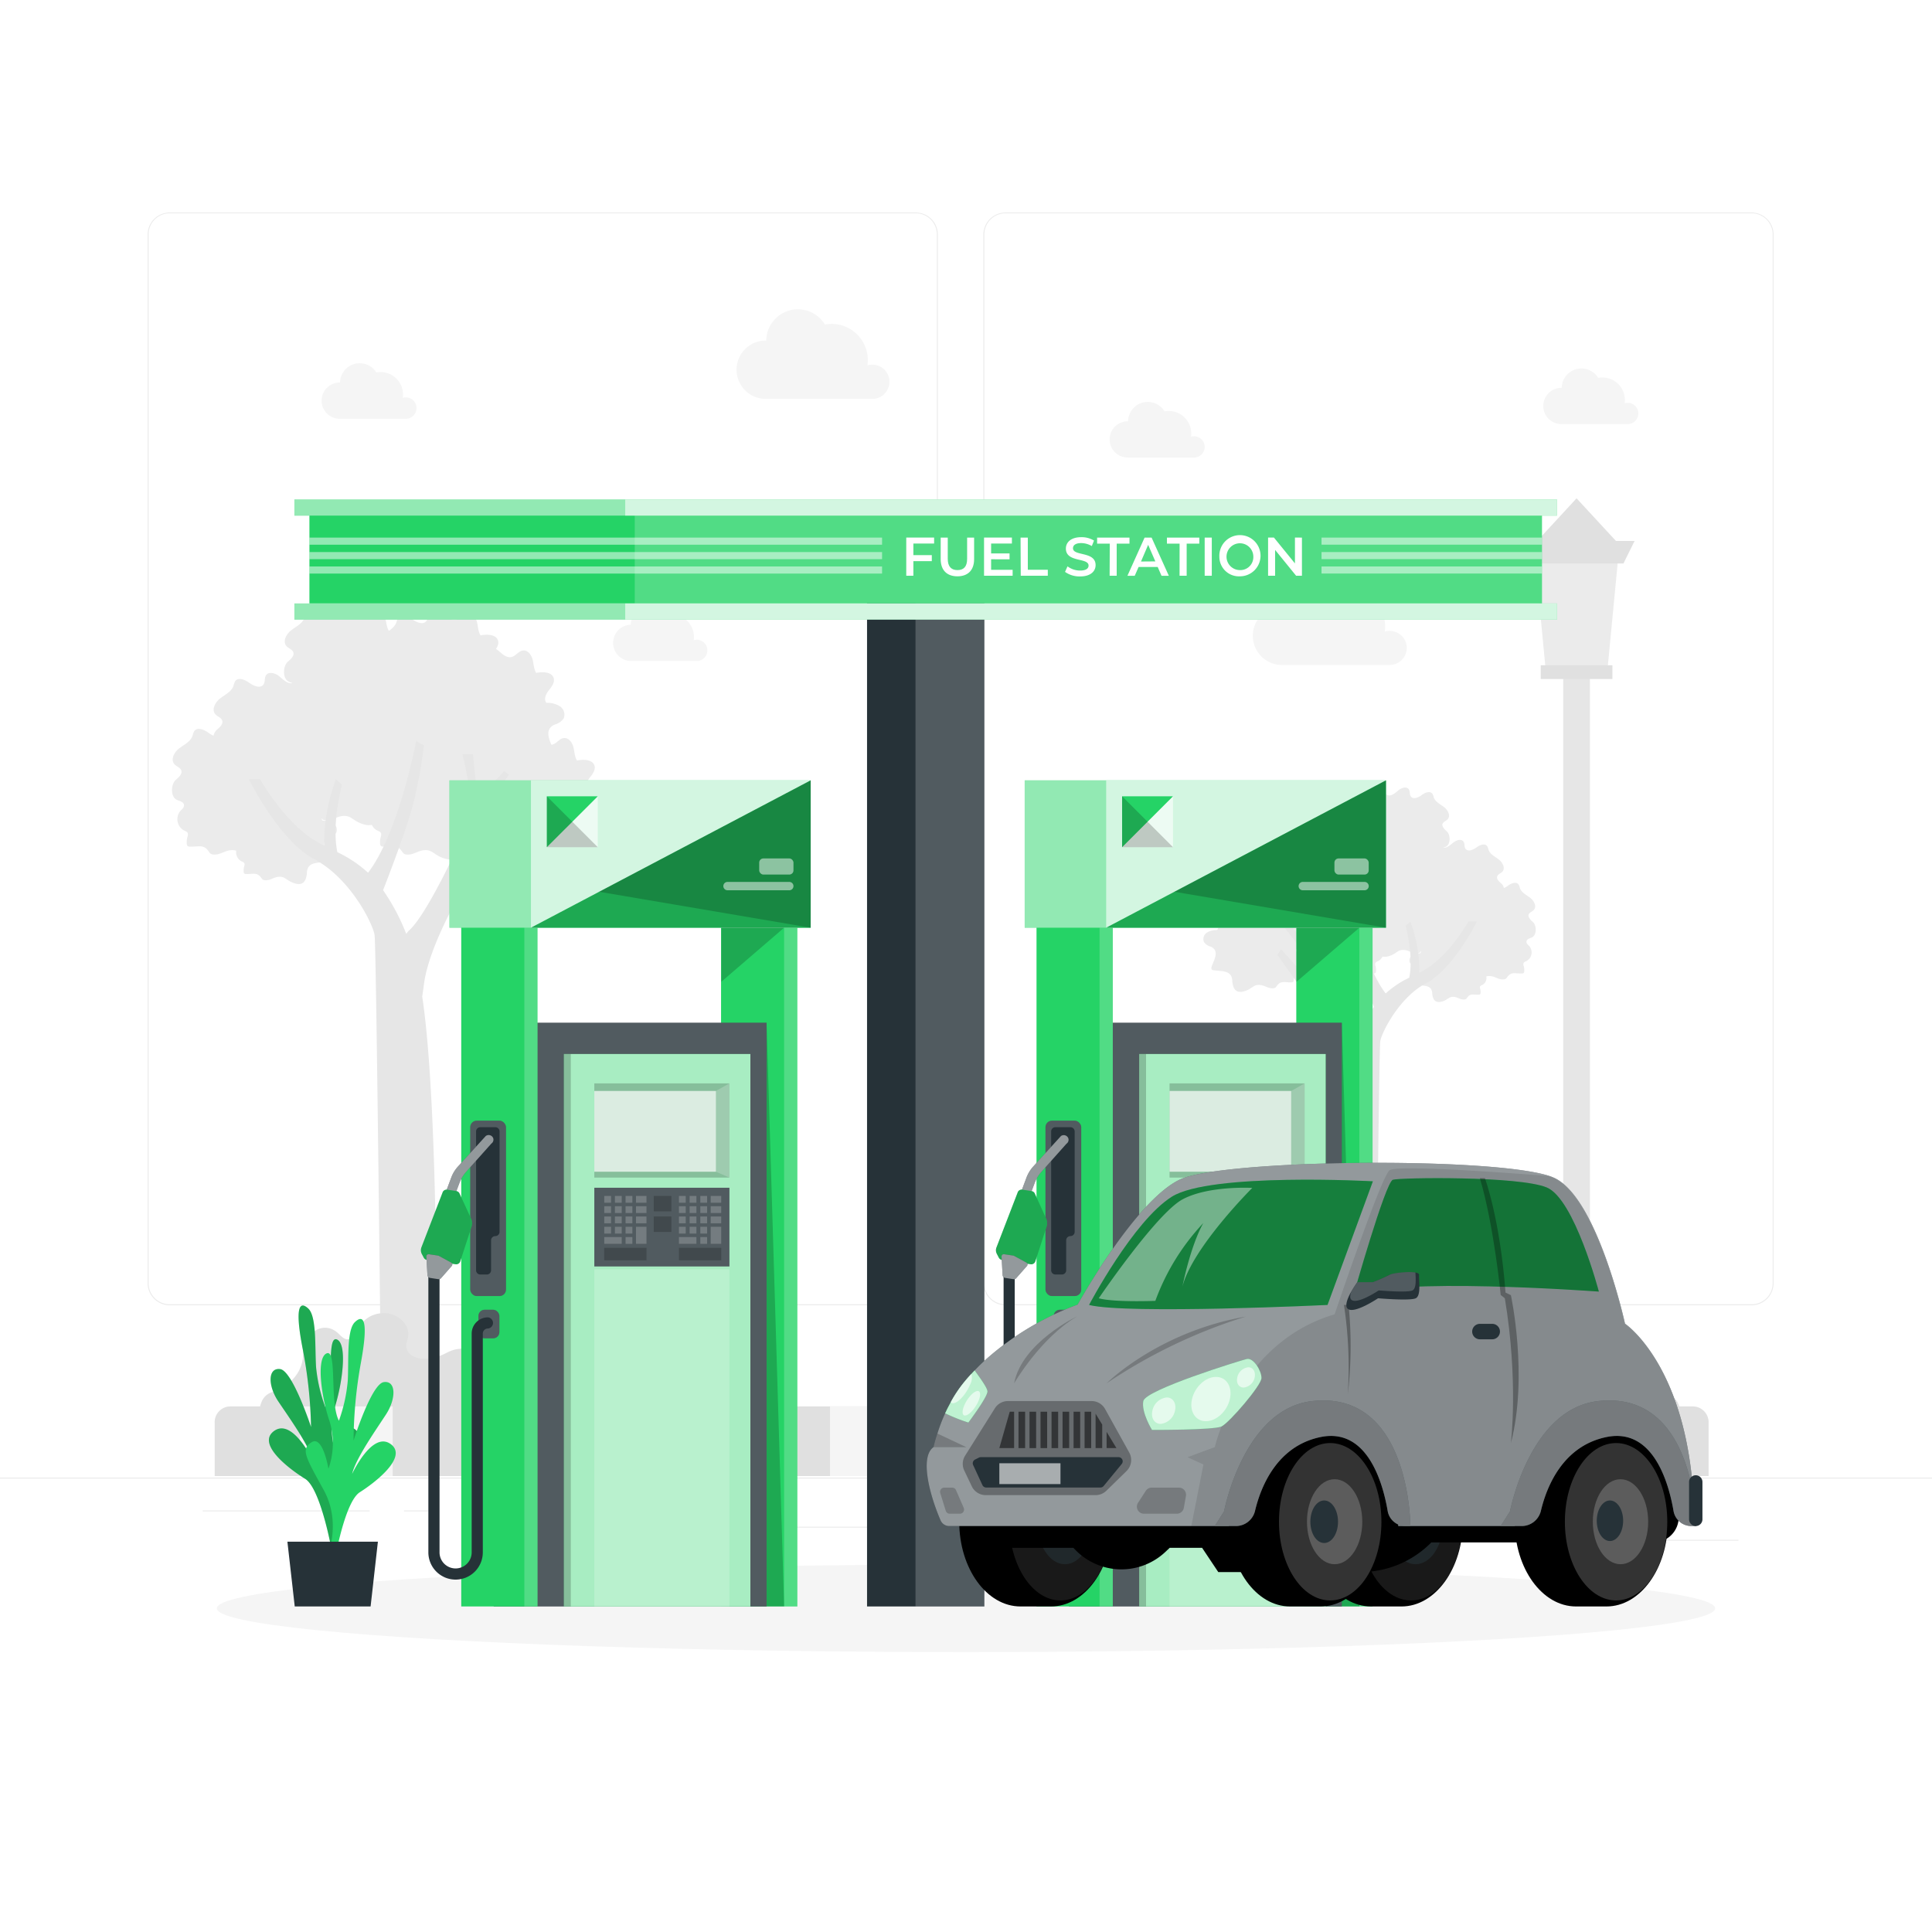 <svg class="animated" id="freepik_stories-fuel-station" xmlns="http://www.w3.org/2000/svg" viewBox="0 0 500 500" version="1.1" xmlns:xlink="http://www.w3.org/1999/xlink" xmlns:svgjs="http://svgjs.com/svgjs"><style>svg#freepik_stories-fuel-station:not(.animated) .animable {opacity: 0;}svg#freepik_stories-fuel-station.animated #freepik--background-complete--inject-62 {animation: 1s 1 forwards cubic-bezier(.36,-0.01,.5,1.38) lightSpeedLeft;animation-delay: 0s;}svg#freepik_stories-fuel-station.animated #freepik--Shadow--inject-62 {animation: 1s 1 forwards cubic-bezier(.36,-0.01,.5,1.38) lightSpeedRight;animation-delay: 0s;}svg#freepik_stories-fuel-station.animated #freepik--petrol-machine-2--inject-62 {animation: 1s 1 forwards cubic-bezier(.36,-0.01,.5,1.38) zoomIn;animation-delay: 0s;}svg#freepik_stories-fuel-station.animated #freepik--Canopy--inject-62 {animation: 1s 1 forwards cubic-bezier(.36,-0.01,.5,1.38) slideRight;animation-delay: 0s;}svg#freepik_stories-fuel-station.animated #freepik--petrol-machine-1--inject-62 {animation: 1s 1 forwards cubic-bezier(.36,-0.01,.5,1.38) slideLeft;animation-delay: 0s;}svg#freepik_stories-fuel-station.animated #freepik--Plant--inject-62 {animation: 1s 1 forwards cubic-bezier(.36,-0.01,.5,1.38) slideRight;animation-delay: 0s;}svg#freepik_stories-fuel-station.animated #freepik--Vehicle--inject-62 {animation: 1s 1 forwards cubic-bezier(.36,-0.01,.5,1.38) slideLeft;animation-delay: 0s;}            @keyframes lightSpeedLeft {              from {                transform: translate3d(-50%, 0, 0) skewX(20deg);                opacity: 0;              }              60% {                transform: skewX(-10deg);                opacity: 1;              }              80% {                transform: skewX(2deg);              }              to {                opacity: 1;                transform: translate3d(0, 0, 0);              }            }                    @keyframes lightSpeedRight {              from {                transform: translate3d(50%, 0, 0) skewX(-20deg);                opacity: 0;              }              60% {                transform: skewX(10deg);                opacity: 1;              }              80% {                transform: skewX(-2deg);              }              to {                opacity: 1;                transform: translate3d(0, 0, 0);              }            }                    @keyframes zoomIn {                0% {                    opacity: 0;                    transform: scale(0.5);                }                100% {                    opacity: 1;                    transform: scale(1);                }            }                    @keyframes slideRight {                0% {                    opacity: 0;                    transform: translateX(30px);                }                100% {                    opacity: 1;                    transform: translateX(0);                }            }                    @keyframes slideLeft {                0% {                    opacity: 0;                    transform: translateX(-30px);                }                100% {                    opacity: 1;                    transform: translateX(0);                }            }        </style><g id="freepik--background-complete--inject-62" class="animable" style="transform-origin: 250px 228.23px;"><rect y="382.4" width="500" height="0.25" style="fill: rgb(235, 235, 235); transform-origin: 250px 382.525px;" id="elnslik72il3r" class="animable"></rect><rect x="416.78" y="398.49" width="33.12" height="0.25" style="fill: rgb(235, 235, 235); transform-origin: 433.34px 398.615px;" id="eljn052qel2d9" class="animable"></rect><rect x="322.53" y="401.21" width="8.69" height="0.25" style="fill: rgb(235, 235, 235); transform-origin: 326.875px 401.335px;" id="elq8hg3k0u5v7" class="animable"></rect><rect x="396.59" y="389.21" width="19.19" height="0.25" style="fill: rgb(235, 235, 235); transform-origin: 406.185px 389.335px;" id="elc3j5pkndx6h" class="animable"></rect><rect x="52.46" y="390.89" width="43.19" height="0.25" style="fill: rgb(235, 235, 235); transform-origin: 74.055px 391.015px;" id="elnmjjikzmoqa" class="animable"></rect><rect x="104.56" y="390.89" width="6.33" height="0.25" style="fill: rgb(235, 235, 235); transform-origin: 107.725px 391.015px;" id="el11mz7mhsqv9" class="animable"></rect><rect x="131.47" y="395.11" width="93.68" height="0.25" style="fill: rgb(235, 235, 235); transform-origin: 178.31px 395.235px;" id="el3wyo6vhcr0n" class="animable"></rect><path d="M237,337.8H43.91a5.71,5.71,0,0,1-5.7-5.71V60.66A5.71,5.71,0,0,1,43.91,55H237a5.71,5.71,0,0,1,5.71,5.71V332.09A5.71,5.71,0,0,1,237,337.8ZM43.91,55.2a5.46,5.46,0,0,0-5.45,5.46V332.09a5.46,5.46,0,0,0,5.45,5.46H237a5.47,5.47,0,0,0,5.46-5.46V60.66A5.47,5.47,0,0,0,237,55.2Z" style="fill: rgb(235, 235, 235); transform-origin: 140.46px 196.4px;" id="elf1r06nvd8d7" class="animable"></path><path d="M453.31,337.8H260.21a5.72,5.72,0,0,1-5.71-5.71V60.66A5.72,5.72,0,0,1,260.21,55h193.1A5.71,5.71,0,0,1,459,60.66V332.09A5.71,5.71,0,0,1,453.31,337.8ZM260.21,55.2a5.47,5.47,0,0,0-5.46,5.46V332.09a5.47,5.47,0,0,0,5.46,5.46h193.1a5.47,5.47,0,0,0,5.46-5.46V60.66a5.47,5.47,0,0,0-5.46-5.46Z" style="fill: rgb(235, 235, 235); transform-origin: 356.75px 196.4px;" id="elshjft14yge" class="animable"></path><path d="M230.19,98.8a4.43,4.43,0,0,0-4.43-4.43,4.49,4.49,0,0,0-1.27.19,8.71,8.71,0,0,0,.1-1.36,9.36,9.36,0,0,0-9.37-9.37,9.85,9.85,0,0,0-1.73.16,8.19,8.19,0,0,0-15.19,4.14h-.13a7.55,7.55,0,1,0,0,15.1h27.72A4.43,4.43,0,0,0,230.19,98.8Z" style="fill: rgb(245, 245, 245); transform-origin: 210.405px 91.64px;" id="el3o3d8bvqdcm" class="animable"></path><path d="M364.07,167.7a4.42,4.42,0,0,0-4.42-4.43,4.5,4.5,0,0,0-1.28.19,8.71,8.71,0,0,0,.1-1.36,9.37,9.37,0,0,0-9.37-9.37,9.74,9.74,0,0,0-1.72.16A8.19,8.19,0,0,0,332.19,157h-.14a7.55,7.55,0,1,0,0,15.09h27.72A4.42,4.42,0,0,0,364.07,167.7Z" style="fill: rgb(245, 245, 245); transform-origin: 344.148px 160.522px;" id="el9qgoss7zkbq" class="animable"></path><path d="M311.77,115.66a2.75,2.75,0,0,0-2.75-2.75,2.56,2.56,0,0,0-.79.12,6,6,0,0,0,.06-.85,5.83,5.83,0,0,0-5.83-5.82,5.32,5.32,0,0,0-1.07.1,5.1,5.1,0,0,0-9.45,2.57h-.08a4.69,4.69,0,1,0,0,9.38h17.23A2.75,2.75,0,0,0,311.77,115.66Z" style="fill: rgb(245, 245, 245); transform-origin: 299.47px 111.215px;" id="el4keo0nxttl9" class="animable"></path><path d="M424,107a2.75,2.75,0,0,0-2.75-2.75,2.56,2.56,0,0,0-.79.12,6,6,0,0,0,.06-.85,5.83,5.83,0,0,0-5.83-5.83,5.39,5.39,0,0,0-1.07.11,5.1,5.1,0,0,0-9.45,2.57h-.08a4.69,4.69,0,0,0,0,9.38h17.23A2.75,2.75,0,0,0,424,107Z" style="fill: rgb(245, 245, 245); transform-origin: 411.7px 102.555px;" id="elp4zwffdi1o" class="animable"></path><path d="M107.78,105.59a2.75,2.75,0,0,0-2.75-2.75,2.61,2.61,0,0,0-.79.12,6,6,0,0,0,.06-.85,5.81,5.81,0,0,0-5.82-5.82,5.49,5.49,0,0,0-1.08.1A5.09,5.09,0,0,0,88,99h-.08a4.69,4.69,0,1,0,0,9.38h17.23A2.75,2.75,0,0,0,107.78,105.59Z" style="fill: rgb(245, 245, 245); transform-origin: 95.505px 101.193px;" id="elij4vzgjum8" class="animable"></path><path d="M183.07,168.32a2.76,2.76,0,0,0-2.75-2.76,2.9,2.9,0,0,0-.79.12,5.93,5.93,0,0,0,.06-.84,5.83,5.83,0,0,0-5.83-5.83,5.39,5.39,0,0,0-1.07.1,5.1,5.1,0,0,0-9.45,2.57h-.08a4.7,4.7,0,0,0,0,9.39h17.23A2.75,2.75,0,0,0,183.07,168.32Z" style="fill: rgb(245, 245, 245); transform-origin: 170.873px 163.87px;" id="elo1flr0n4kk" class="animable"></path><path d="M146.62,223.29a9.43,9.43,0,0,0,.26-1.72c.21-3.57,3.61-3,6.51-3.49,2.27-.38-3.73-6.1.84-7.94a4,4,0,0,0,2.2-1.54,2.59,2.59,0,0,0-1-3.16,6.06,6.06,0,0,0-3.46-.87c-.75-.91-.14-2.27.58-3.2s1.6-2,1.33-3.11c-.41-1.72-2.82-1.78-4.56-1.45-.64-1-.63-2.34-.94-3.52s-1.25-2.42-2.46-2.28-1.84,1.43-3,1.7c-1.31.3-2.43-.85-3.45-1.71s-2.81-1.4-3.51-.27c-.42.69-.17,1.63-.61,2.3-.76,1.17-2.56.45-3.67-.38s-2.9-1.57-3.68-.42a4.85,4.85,0,0,0-.44,1.19c-.52,1.52-2.17,2.28-3.46,3.26s-2.3,2.92-1.21,4.11c.54.59,1.48.83,1.74,1.58.34.94-.62,1.78-1.38,2.42-1.26,1.08-1.49,4.29.18,5.16.7.37,1.73.49,1.9,1.26s-.55,1.23-1,1.76a3.31,3.31,0,0,0,1,4.93c.4.2.89.35,1,.77a1.5,1.5,0,0,1-.1.93,5.14,5.14,0,0,0-.16,1.79.85.85,0,0,0,.22.56.87.87,0,0,0,.53.15c2.41.11,3.57-.75,5,1.35a1.69,1.69,0,0,0,.5.53,1.55,1.55,0,0,0,.67.17c1.65.13,2.73-.9,4.25-1.09,2.1-.27,2.54.81,4.39,1.68C144.66,226.11,146.07,225.27,146.62,223.29Z" style="fill: rgb(235, 235, 235); transform-origin: 139.432px 207.751px;" id="el81qibtmq8lb" class="animable"></path><path d="M118.88,220.29a8.53,8.53,0,0,0,.26-1.72c.21-3.57,3.62-3,6.52-3.49,2.26-.38-3.73-6.1.83-7.94a4,4,0,0,0,2.2-1.54,2.58,2.58,0,0,0-1-3.16,6.12,6.12,0,0,0-3.47-.87c-.74-.91-.14-2.27.58-3.19s1.61-2,1.33-3.12c-.41-1.72-2.81-1.78-4.55-1.45-.64-1-.63-2.34-.94-3.52s-1.25-2.42-2.47-2.27-1.84,1.43-3,1.69c-1.3.31-2.43-.84-3.45-1.71s-2.81-1.4-3.51-.26c-.42.68-.17,1.63-.61,2.3-.75,1.16-2.55.44-3.67-.39s-2.89-1.57-3.68-.42a4.83,4.83,0,0,0-.43,1.19c-.53,1.53-2.18,2.29-3.46,3.26s-2.3,2.92-1.22,4.12c.54.59,1.48.82,1.75,1.57.33.94-.63,1.78-1.38,2.43-1.26,1.07-1.49,4.28.17,5.16.7.37,1.73.48,1.9,1.25s-.54,1.23-1,1.76a3.32,3.32,0,0,0,1,4.94c.4.19.9.35,1.05.76a1.62,1.62,0,0,1-.1.94,4.86,4.86,0,0,0-.16,1.78.79.79,0,0,0,.22.56.8.8,0,0,0,.52.15c2.41.11,3.57-.74,5,1.35a1.88,1.88,0,0,0,.51.54,1.64,1.64,0,0,0,.66.16c1.66.14,2.74-.9,4.25-1.09,2.1-.27,2.55.82,4.39,1.69C116.92,223.11,118.33,222.27,118.88,220.29Z" style="fill: rgb(235, 235, 235); transform-origin: 111.692px 204.752px;" id="elc028igbzwbh" class="animable"></path><path d="M116.21,202.63a8.64,8.64,0,0,0,.26-1.72c.21-3.57,3.62-3,6.51-3.49,2.27-.38-3.73-6.1.84-7.94a4,4,0,0,0,2.2-1.54,2.6,2.6,0,0,0-1-3.16,6.12,6.12,0,0,0-3.47-.87c-.74-.91-.14-2.27.58-3.2s1.61-2,1.33-3.11c-.41-1.72-2.82-1.78-4.55-1.45-.65-1-.63-2.34-.94-3.52s-1.26-2.42-2.47-2.28-1.84,1.43-3,1.7c-1.3.3-2.43-.85-3.45-1.71s-2.81-1.4-3.51-.27c-.42.69-.17,1.63-.61,2.31-.76,1.16-2.55.44-3.67-.39s-2.9-1.57-3.68-.42a4.45,4.45,0,0,0-.43,1.19C96.67,174.28,95,175,93.74,176s-2.3,2.92-1.22,4.11c.54.59,1.48.83,1.75,1.58.33.94-.63,1.78-1.39,2.42-1.26,1.08-1.49,4.29.18,5.16.7.37,1.73.49,1.9,1.26s-.55,1.23-1,1.76a3.31,3.31,0,0,0,1,4.93c.4.2.89.35,1,.77a1.57,1.57,0,0,1-.09.93,4.71,4.71,0,0,0-.16,1.79.84.84,0,0,0,.21.56.91.91,0,0,0,.53.15c2.41.11,3.57-.75,5,1.35a1.69,1.69,0,0,0,.5.53,1.55,1.55,0,0,0,.67.17c1.65.13,2.74-.9,4.25-1.09,2.1-.27,2.54.81,4.39,1.68C114.25,205.45,115.66,204.61,116.21,202.63Z" style="fill: rgb(235, 235, 235); transform-origin: 109.041px 187.088px;" id="elgpyg495yizt" class="animable"></path><path d="M97.94,211.42a8.42,8.42,0,0,0,.26-1.72c.21-3.56,3.62-3,6.51-3.48,2.27-.38-3.73-6.1.84-7.95a4,4,0,0,0,2.2-1.53,2.61,2.61,0,0,0-1-3.17,6.28,6.28,0,0,0-3.47-.87c-.74-.9-.14-2.26.58-3.19s1.6-2,1.33-3.11c-.41-1.72-2.82-1.79-4.55-1.45-.65-1-.63-2.34-1-3.52s-1.25-2.43-2.46-2.28-1.84,1.43-3,1.7c-1.3.3-2.43-.85-3.45-1.71s-2.81-1.41-3.51-.27c-.42.68-.17,1.63-.61,2.3-.76,1.16-2.55.44-3.67-.38s-2.9-1.57-3.68-.43a4.92,4.92,0,0,0-.44,1.2c-.52,1.52-2.17,2.28-3.45,3.26s-2.3,2.92-1.22,4.11c.54.59,1.48.83,1.75,1.58.33.94-.63,1.78-1.39,2.42-1.26,1.07-1.49,4.28.18,5.16.7.37,1.73.48,1.9,1.26s-.55,1.22-1,1.76a3.31,3.31,0,0,0,1,4.93c.4.19.89.35,1,.77a1.58,1.58,0,0,1-.09.93,4.71,4.71,0,0,0-.16,1.79.86.86,0,0,0,.21.56.89.89,0,0,0,.53.15c2.41.1,3.57-.75,5,1.35a1.69,1.69,0,0,0,.5.53,1.55,1.55,0,0,0,.67.17c1.65.13,2.74-.9,4.25-1.09,2.1-.27,2.54.81,4.39,1.68C96,214.25,97.39,213.41,97.94,211.42Z" style="fill: rgb(235, 235, 235); transform-origin: 90.721px 195.889px;" id="el2un9a8k0653" class="animable"></path><path d="M79.47,207.36a8.42,8.42,0,0,0,.26-1.72c.21-3.57,3.62-3,6.52-3.49,2.26-.38-3.73-6.09.83-7.94a4.05,4.05,0,0,0,2.21-1.53,2.6,2.6,0,0,0-1-3.17,6.1,6.1,0,0,0-3.46-.87c-.75-.9-.14-2.27.58-3.19s1.6-2,1.33-3.12c-.42-1.72-2.82-1.78-4.56-1.45-.64-1-.63-2.34-.94-3.52s-1.25-2.42-2.46-2.27-1.85,1.43-3,1.69c-1.3.31-2.43-.84-3.45-1.71s-2.8-1.4-3.51-.26c-.42.68-.17,1.63-.6,2.3-.76,1.16-2.56.44-3.68-.38s-2.89-1.57-3.68-.43a4.83,4.83,0,0,0-.43,1.19c-.53,1.53-2.18,2.29-3.46,3.26s-2.3,2.93-1.21,4.12c.53.59,1.47.83,1.74,1.58.33.93-.62,1.77-1.38,2.42-1.26,1.07-1.49,4.28.18,5.16.7.37,1.72.48,1.89,1.25s-.54,1.23-1,1.76a3.31,3.31,0,0,0,1,4.94c.4.19.89.35,1,.77a1.59,1.59,0,0,1-.1.93,4.88,4.88,0,0,0-.16,1.78.79.79,0,0,0,.22.56.75.75,0,0,0,.53.15c2.41.11,3.57-.74,5,1.35a1.73,1.73,0,0,0,.5.54,1.64,1.64,0,0,0,.66.16c1.66.14,2.74-.89,4.25-1.09,2.1-.26,2.55.82,4.4,1.69C77.52,210.18,78.93,209.34,79.47,207.36Z" style="fill: rgb(235, 235, 235); transform-origin: 72.297px 191.822px;" id="elcvw6xjrofrn" class="animable"></path><path d="M79.23,227.11a6.59,6.59,0,0,0,.21-1.35c.16-2.81,2.84-2.37,5.13-2.75,1.78-.3-2.94-4.8.65-6.25A3.18,3.18,0,0,0,87,215.55a2,2,0,0,0-.78-2.49,4.86,4.86,0,0,0-2.73-.69c-.59-.71-.11-1.78.45-2.51s1.27-1.56,1-2.45c-.32-1.36-2.22-1.41-3.59-1.14a10.27,10.27,0,0,1-.74-2.78c-.24-.93-1-1.91-1.94-1.79s-1.45,1.13-2.33,1.33-1.91-.66-2.72-1.34-2.21-1.1-2.76-.21c-.33.54-.13,1.28-.48,1.81-.59.92-2,.35-2.89-.3s-2.28-1.24-2.9-.33a3.63,3.63,0,0,0-.34.94c-.42,1.2-1.71,1.79-2.72,2.56s-1.81,2.3-1,3.24c.42.47,1.17.65,1.37,1.24.27.74-.49,1.4-1.08,1.91-1,.85-1.18,3.37.14,4.06.55.3,1.36.38,1.49,1s-.43,1-.8,1.39a2.61,2.61,0,0,0,.8,3.88c.32.15.7.28.82.61a1.24,1.24,0,0,1-.07.73,4,4,0,0,0-.13,1.41.51.51,0,0,0,.59.56c1.89.08,2.81-.59,4,1.06a1.31,1.31,0,0,0,.39.42,1.18,1.18,0,0,0,.52.13c1.31.11,2.16-.7,3.35-.86,1.65-.21,2,.64,3.46,1.33C77.69,229.34,78.8,228.67,79.23,227.11Z" style="fill: rgb(235, 235, 235); transform-origin: 73.592px 214.883px;" id="elo19iyl8erb" class="animable"></path><path d="M68.88,220.29a7.87,7.87,0,0,0,.26-1.72c.22-3.57,3.62-3,6.52-3.49,2.26-.38-3.73-6.1.83-7.94a4,4,0,0,0,2.21-1.54,2.59,2.59,0,0,0-1-3.16,6.06,6.06,0,0,0-3.46-.87c-.75-.91-.14-2.27.58-3.19s1.6-2,1.33-3.12c-.41-1.72-2.82-1.78-4.56-1.45-.64-1-.63-2.34-.94-3.52s-1.25-2.42-2.46-2.27-1.84,1.43-3,1.69c-1.31.31-2.43-.84-3.45-1.71s-2.81-1.4-3.51-.26c-.43.68-.17,1.63-.61,2.3-.76,1.16-2.56.44-3.67-.39s-2.9-1.57-3.68-.42a4.47,4.47,0,0,0-.44,1.19c-.53,1.53-2.17,2.29-3.46,3.26s-2.3,2.92-1.21,4.12c.54.59,1.48.82,1.74,1.57.34.94-.62,1.78-1.38,2.43-1.26,1.07-1.49,4.28.18,5.16.7.37,1.73.48,1.9,1.25s-.55,1.23-1,1.76a3.33,3.33,0,0,0,1,4.94c.4.19.89.35,1,.76a1.54,1.54,0,0,1-.1.94,5.09,5.09,0,0,0-.16,1.78.79.79,0,0,0,.22.56.81.81,0,0,0,.53.15c2.41.11,3.57-.74,5,1.35a1.84,1.84,0,0,0,.5.54,1.69,1.69,0,0,0,.67.16c1.65.14,2.73-.9,4.25-1.09,2.1-.27,2.54.82,4.39,1.69C66.93,223.11,68.34,222.27,68.88,220.29Z" style="fill: rgb(235, 235, 235); transform-origin: 61.702px 204.752px;" id="elsba4k0wgbkn" class="animable"></path><path d="M97.94,189.7A8.64,8.64,0,0,0,98.2,188c.21-3.57,3.62-3,6.51-3.49,2.27-.38-3.73-6.1.84-7.94a4,4,0,0,0,2.2-1.54,2.6,2.6,0,0,0-1-3.16,6.12,6.12,0,0,0-3.47-.87c-.74-.91-.14-2.27.58-3.19s1.6-2,1.33-3.12c-.41-1.72-2.82-1.78-4.55-1.45-.65-1-.63-2.34-1-3.52s-1.25-2.42-2.46-2.28-1.84,1.43-3,1.7c-1.3.31-2.43-.85-3.45-1.71s-2.81-1.4-3.51-.26c-.42.68-.17,1.63-.61,2.3-.76,1.16-2.55.44-3.67-.39s-2.9-1.57-3.68-.42a4.85,4.85,0,0,0-.44,1.19c-.52,1.52-2.17,2.28-3.45,3.26s-2.3,2.92-1.22,4.12c.54.58,1.48.82,1.75,1.57.33.94-.63,1.78-1.39,2.42-1.26,1.08-1.49,4.29.18,5.17.7.36,1.73.48,1.9,1.25s-.55,1.23-1,1.76a3.31,3.31,0,0,0,1,4.93c.4.2.89.35,1,.77a1.57,1.57,0,0,1-.09.93,4.71,4.71,0,0,0-.16,1.79.82.82,0,0,0,.21.56.89.89,0,0,0,.53.15c2.41.11,3.57-.74,5,1.35a1.69,1.69,0,0,0,.5.53,1.55,1.55,0,0,0,.67.17c1.65.14,2.74-.9,4.25-1.09,2.1-.27,2.54.81,4.39,1.68C96,192.52,97.39,191.68,97.94,189.7Z" style="fill: rgb(235, 235, 235); transform-origin: 90.721px 174.175px;" id="elmfw3pr1yt9p" class="animable"></path><path d="M121.66,190.91a8.42,8.42,0,0,0,.26-1.72c.21-3.57,3.62-3,6.51-3.49,2.27-.38-3.73-6.09.84-7.94a4,4,0,0,0,2.2-1.53,2.61,2.61,0,0,0-1-3.17,6.12,6.12,0,0,0-3.47-.87c-.74-.9-.14-2.27.58-3.19s1.61-2,1.33-3.12c-.41-1.72-2.81-1.78-4.55-1.45-.64-1-.63-2.34-.94-3.52s-1.26-2.42-2.47-2.27-1.84,1.43-3,1.69c-1.3.31-2.43-.84-3.45-1.71s-2.81-1.4-3.51-.26c-.42.68-.17,1.63-.61,2.3-.76,1.16-2.55.44-3.67-.38s-2.9-1.57-3.68-.43a4.83,4.83,0,0,0-.43,1.19c-.53,1.53-2.18,2.29-3.46,3.26s-2.3,2.93-1.22,4.12c.54.59,1.48.83,1.75,1.58.33.93-.63,1.77-1.39,2.42-1.26,1.07-1.49,4.28.18,5.16.7.37,1.73.48,1.9,1.25s-.55,1.23-1,1.76a3.32,3.32,0,0,0,1,4.94c.4.19.89.35,1,.77a1.59,1.59,0,0,1-.09.93,4.67,4.67,0,0,0-.16,1.78.82.82,0,0,0,.21.56.78.78,0,0,0,.53.15c2.41.11,3.57-.74,5,1.35a1.73,1.73,0,0,0,.5.54,1.69,1.69,0,0,0,.67.16c1.65.14,2.74-.89,4.25-1.09,2.1-.26,2.54.82,4.39,1.69C119.7,193.73,121.11,192.89,121.66,190.91Z" style="fill: rgb(235, 235, 235); transform-origin: 114.466px 175.372px;" id="eloxpvegpp8h" class="animable"></path><path d="M136.07,200.62a8.64,8.64,0,0,0,.26-1.72c.21-3.57,3.61-3,6.51-3.49,2.27-.38-3.73-6.1.84-7.94a4,4,0,0,0,2.2-1.54,2.6,2.6,0,0,0-1-3.16,6.12,6.12,0,0,0-3.47-.87c-.74-.91-.14-2.27.58-3.19s1.6-2,1.33-3.12c-.41-1.72-2.82-1.78-4.55-1.45-.65-1-.63-2.34-.95-3.52s-1.25-2.42-2.46-2.27-1.84,1.43-3,1.69c-1.3.31-2.43-.85-3.45-1.71s-2.81-1.4-3.51-.26c-.42.68-.17,1.63-.61,2.3-.76,1.16-2.56.44-3.67-.39s-2.9-1.57-3.68-.42a4.85,4.85,0,0,0-.44,1.19c-.52,1.53-2.17,2.28-3.45,3.26s-2.3,2.92-1.22,4.12c.54.59,1.48.82,1.75,1.57.33.94-.63,1.78-1.39,2.43-1.26,1.07-1.49,4.28.18,5.16.7.36,1.73.48,1.9,1.25s-.55,1.23-1,1.76a3.32,3.32,0,0,0,1,4.94c.4.19.89.34,1,.76a1.57,1.57,0,0,1-.09.93,4.71,4.71,0,0,0-.16,1.79.78.78,0,0,0,.21.56.89.89,0,0,0,.53.15c2.41.11,3.57-.74,5,1.35a1.69,1.69,0,0,0,.5.53,1.55,1.55,0,0,0,.67.17c1.65.14,2.74-.9,4.25-1.09,2.1-.27,2.54.82,4.39,1.68C134.11,203.44,135.52,202.6,136.07,200.62Z" style="fill: rgb(235, 235, 235); transform-origin: 128.876px 185.082px;" id="el7055l7i2y3y" class="animable"></path><path d="M131.7,212.89s-6,8.52-8.11,11.22-12.46,19.53-13.88,30.66c-.15,1.19-.3,2.21-.44,3.11,4.47,29.49,3.77,103.46,3.61,112.7H98.72c-.13-10.42-1.33-125.65-1.78-128.56-.46-3.08-6.38-14.8-15.53-19.61s-17-20.74-17-20.74h2.91s5.41,9.76,13.1,15.17a31,31,0,0,0,3.45,2,49.21,49.21,0,0,1,3.06-17.22l1.57,1.45c-2.12,8.7-1.84,14.27-1.2,17.47a31.53,31.53,0,0,1,7.95,5.32c8-10.37,12.46-34.09,12.46-34.09l2,1.12a120.81,120.81,0,0,1-2.63,14.55c-1.5,6.13-5.89,17.69-7.94,22.94a54.22,54.22,0,0,1,6,11.31,5,5,0,0,1,.77-.93c5.2-4.69,15-26.88,15-26.88,2.37-5.16-1.24-18.7-1.24-18.7h2.72l1.22,11.84,6.86-7.48,1.25,1L124.43,210l-3.74,11.84,9.76-10.8Z" style="fill: rgb(230, 230, 230); transform-origin: 98.065px 281.175px;" id="elo2iv995jx6p" class="animable"></path><path d="M319.11,255.06a5.72,5.72,0,0,1-.2-1.32c-.17-2.74-2.78-2.3-5-2.68-1.74-.29,2.86-4.67-.64-6.09a3,3,0,0,1-1.69-1.18,2,2,0,0,1,.76-2.43,4.69,4.69,0,0,1,2.66-.66c.57-.7.1-1.74-.45-2.45s-1.23-1.52-1-2.39c.32-1.32,2.16-1.37,3.5-1.11a9.76,9.76,0,0,0,.72-2.71c.24-.9,1-1.86,1.89-1.74s1.41,1.1,2.27,1.3,1.87-.65,2.65-1.31,2.15-1.08,2.69-.21c.33.53.13,1.25.47,1.77.58.89,2,.34,2.82-.29s2.22-1.21,2.82-.33a3.31,3.31,0,0,1,.33.91c.41,1.17,1.67,1.76,2.66,2.51s1.76,2.24.93,3.15c-.41.45-1.14.64-1.34,1.21-.26.72.48,1.37,1.06,1.86,1,.82,1.14,3.29-.14,4-.53.28-1.32.37-1.45,1s.42.94.77,1.35a2.54,2.54,0,0,1-.77,3.79c-.31.15-.69.27-.8.59a1.24,1.24,0,0,0,.07.71,3.55,3.55,0,0,1,.12,1.37.63.63,0,0,1-.16.44.7.7,0,0,1-.41.11c-1.85.08-2.74-.57-3.87,1a1.21,1.21,0,0,1-.38.4,1.1,1.1,0,0,1-.51.13c-1.27.11-2.1-.69-3.26-.83-1.61-.21-1.95.62-3.37,1.29C320.61,257.23,319.52,256.58,319.11,255.06Z" style="fill: rgb(235, 235, 235); transform-origin: 324.619px 243.147px;" id="elips9ikhebwl" class="animable"></path><path d="M340.39,252.76a6.32,6.32,0,0,1-.2-1.32c-.17-2.74-2.78-2.3-5-2.68-1.74-.29,2.86-4.67-.64-6.09a3,3,0,0,1-1.69-1.18,2,2,0,0,1,.76-2.43,4.69,4.69,0,0,1,2.66-.66c.57-.7.1-1.74-.45-2.45s-1.23-1.52-1-2.39c.32-1.32,2.16-1.37,3.5-1.11a9.76,9.76,0,0,0,.72-2.71c.24-.9,1-1.85,1.89-1.74s1.41,1.1,2.27,1.3,1.87-.65,2.65-1.31,2.15-1.08,2.69-.21c.33.53.13,1.26.47,1.77.58.89,2,.34,2.82-.29s2.22-1.21,2.82-.33a3.31,3.31,0,0,1,.33.91c.41,1.17,1.67,1.76,2.66,2.51s1.76,2.24.93,3.15c-.41.45-1.14.64-1.34,1.21s.48,1.37,1.06,1.86c1,.82,1.14,3.29-.14,4-.53.28-1.32.37-1.45,1s.42.95.78,1.35a2.55,2.55,0,0,1-.78,3.79c-.31.15-.69.27-.8.59a1.24,1.24,0,0,0,.07.71,3.58,3.58,0,0,1,.12,1.38.62.62,0,0,1-.16.43.7.7,0,0,1-.41.11c-1.85.08-2.74-.57-3.86,1a1.35,1.35,0,0,1-.39.4,1.1,1.1,0,0,1-.51.13c-1.27.11-2.1-.69-3.26-.83-1.61-.21-1.95.62-3.37,1.29C341.89,254.93,340.8,254.28,340.39,252.76Z" style="fill: rgb(235, 235, 235); transform-origin: 345.899px 240.847px;" id="elfxraybt881n" class="animable"></path><path d="M342.44,239.21a6.32,6.32,0,0,1-.2-1.32c-.17-2.74-2.78-2.31-5-2.68-1.74-.29,2.86-4.68-.64-6.09a3,3,0,0,1-1.69-1.18,2,2,0,0,1,.76-2.43,4.69,4.69,0,0,1,2.66-.66c.57-.7.11-1.74-.45-2.45s-1.23-1.52-1-2.39c.32-1.33,2.16-1.37,3.5-1.12a9.6,9.6,0,0,0,.72-2.7c.24-.91,1-1.86,1.89-1.74s1.41,1.09,2.27,1.3,1.87-.65,2.65-1.31,2.15-1.08,2.69-.21c.33.52.13,1.25.47,1.77.58.89,2,.34,2.82-.3s2.22-1.2,2.82-.32a3.2,3.2,0,0,1,.33.91c.41,1.17,1.67,1.75,2.66,2.5s1.76,2.25.93,3.16c-.41.45-1.13.64-1.34,1.21-.25.72.48,1.36,1.06,1.86,1,.82,1.15,3.29-.13,4-.54.28-1.33.37-1.46,1s.42.94.78,1.35a2.55,2.55,0,0,1-.78,3.79c-.31.15-.69.27-.8.59a1.24,1.24,0,0,0,.07.71,3.74,3.74,0,0,1,.13,1.37.51.51,0,0,1-.58.55c-1.84.08-2.74-.57-3.86,1a1.28,1.28,0,0,1-.39.41,1.24,1.24,0,0,1-.51.13c-1.27.1-2.1-.69-3.26-.84-1.61-.2-2,.63-3.37,1.3C343.94,241.38,342.86,240.73,342.44,239.21Z" style="fill: rgb(235, 235, 235); transform-origin: 347.951px 227.299px;" id="elhf5o8v69sa" class="animable"></path><path d="M356.45,246a6.35,6.35,0,0,1-.19-1.32c-.17-2.74-2.78-2.31-5-2.68-1.74-.29,2.86-4.68-.64-6.09a3,3,0,0,1-1.69-1.18,2,2,0,0,1,.76-2.43,4.69,4.69,0,0,1,2.66-.66c.57-.7.1-1.74-.45-2.45s-1.23-1.52-1-2.39c.32-1.33,2.16-1.37,3.5-1.12a9.6,9.6,0,0,0,.72-2.7c.24-.91,1-1.86,1.89-1.74s1.41,1.09,2.27,1.3,1.87-.65,2.65-1.31,2.15-1.08,2.69-.21c.32.52.13,1.25.47,1.77.58.89,2,.34,2.82-.3s2.22-1.2,2.82-.32a4,4,0,0,1,.33.91c.41,1.17,1.67,1.75,2.66,2.5s1.76,2.25.93,3.16c-.41.45-1.14.64-1.34,1.21-.26.72.48,1.36,1.06,1.86,1,.82,1.14,3.29-.14,4-.53.28-1.32.37-1.45,1s.42.94.77,1.35a2.54,2.54,0,0,1-.77,3.79c-.31.15-.69.27-.8.59a1.16,1.16,0,0,0,.07.71,3.53,3.53,0,0,1,.12,1.37.59.59,0,0,1-.16.43.66.66,0,0,1-.41.12c-1.85.08-2.74-.57-3.87,1a1.15,1.15,0,0,1-.38.41,1.1,1.1,0,0,1-.51.13c-1.27.1-2.1-.69-3.26-.84-1.61-.2-1.95.63-3.37,1.3C358,248.13,356.87,247.48,356.45,246Z" style="fill: rgb(235, 235, 235); transform-origin: 361.969px 234.075px;" id="elhoflzhymec" class="animable"></path><path d="M370.62,242.84a7.06,7.06,0,0,1-.2-1.32c-.16-2.74-2.77-2.3-5-2.67-1.73-.29,2.87-4.68-.64-6.1a3.08,3.08,0,0,1-1.69-1.18,2,2,0,0,1,.77-2.43,4.66,4.66,0,0,1,2.65-.66c.58-.7.11-1.74-.44-2.45s-1.23-1.52-1-2.39c.31-1.32,2.16-1.37,3.49-1.11a9.44,9.44,0,0,0,.73-2.71c.23-.9,1-1.85,1.89-1.74s1.41,1.1,2.27,1.3,1.86-.65,2.65-1.31,2.15-1.08,2.69-.21c.32.53.13,1.26.46,1.77.59.89,2,.34,2.82-.29s2.22-1.21,2.83-.33a4.12,4.12,0,0,1,.33.91c.4,1.17,1.67,1.76,2.65,2.51s1.77,2.24.94,3.15c-.42.46-1.14.64-1.34,1.21-.26.72.48,1.37,1.06,1.86,1,.82,1.14,3.29-.14,4-.54.28-1.32.37-1.46,1s.42,1,.78,1.35a2.54,2.54,0,0,1-.78,3.79c-.3.15-.68.27-.8.59a1.17,1.17,0,0,0,.08.71,4,4,0,0,1,.12,1.38.63.63,0,0,1-.17.43.67.67,0,0,1-.4.11c-1.85.08-2.74-.57-3.87,1a1.49,1.49,0,0,1-.38.41,1.31,1.31,0,0,1-.51.12c-1.27.11-2.1-.69-3.26-.83-1.61-.21-2,.62-3.37,1.29C372.12,245,371,244.36,370.62,242.84Z" style="fill: rgb(235, 235, 235); transform-origin: 376.135px 230.925px;" id="elx1f5e815vs" class="animable"></path><path d="M370.81,258a4.63,4.63,0,0,1-.16-1c-.13-2.16-2.19-1.82-3.94-2.11-1.36-.23,2.26-3.68-.5-4.8a2.42,2.42,0,0,1-1.33-.93,1.56,1.56,0,0,1,.6-1.91,3.68,3.68,0,0,1,2.09-.52c.45-.55.09-1.37-.35-1.93s-1-1.2-.8-1.88c.25-1,1.7-1.08,2.75-.88a7.53,7.53,0,0,0,.57-2.13c.19-.71.75-1.46,1.49-1.37s1.11.86,1.79,1,1.46-.51,2.08-1,1.7-.85,2.12-.16c.26.41.1,1,.37,1.39.46.7,1.54.27,2.22-.23s1.75-1,2.22-.26a2.58,2.58,0,0,1,.26.72c.32.92,1.32,1.38,2.09,2s1.39,1.77.74,2.49c-.33.35-.9.5-1.06,1s.38,1.07.84,1.46c.76.65.9,2.59-.11,3.12-.42.22-1,.29-1.15.76s.33.74.62,1.06a2,2,0,0,1-.62,3c-.24.12-.54.21-.63.47a1,1,0,0,0,.06.56,3,3,0,0,1,.1,1.08.51.51,0,0,1-.13.34.59.59,0,0,1-.32.09c-1.46.06-2.16-.45-3.05.81a1,1,0,0,1-.3.33,1.07,1.07,0,0,1-.4.1c-1,.08-1.66-.55-2.57-.66-1.27-.16-1.54.49-2.65,1C372,259.7,371.14,259.19,370.81,258Z" style="fill: rgb(235, 235, 235); transform-origin: 375.135px 248.659px;" id="ell2rpx1d04mj" class="animable"></path><path d="M378.75,252.76a5.72,5.72,0,0,1-.2-1.32c-.17-2.74-2.78-2.3-5-2.68-1.74-.29,2.86-4.67-.64-6.09a3,3,0,0,1-1.69-1.18,2,2,0,0,1,.76-2.43,4.69,4.69,0,0,1,2.66-.66c.57-.7.1-1.74-.45-2.45s-1.23-1.52-1-2.39c.32-1.32,2.16-1.37,3.5-1.11a9.76,9.76,0,0,0,.72-2.71c.24-.9,1-1.85,1.89-1.74s1.41,1.1,2.27,1.3,1.87-.65,2.65-1.31,2.15-1.08,2.69-.21c.33.53.13,1.26.47,1.77.58.89,2,.34,2.82-.29s2.22-1.21,2.82-.33a3.31,3.31,0,0,1,.33.91c.41,1.17,1.67,1.76,2.66,2.51s1.76,2.24.93,3.15c-.41.45-1.14.64-1.34,1.21s.48,1.37,1.06,1.86c1,.82,1.14,3.29-.14,4-.53.28-1.32.37-1.45,1s.42.95.77,1.35a2.54,2.54,0,0,1-.77,3.79c-.31.15-.69.27-.8.59a1.24,1.24,0,0,0,.07.71,3.58,3.58,0,0,1,.12,1.38.62.62,0,0,1-.16.43.7.7,0,0,1-.41.11c-1.85.08-2.74-.57-3.86,1a1.35,1.35,0,0,1-.39.4,1.1,1.1,0,0,1-.51.13c-1.27.11-2.1-.69-3.26-.83-1.61-.21-2,.62-3.37,1.29C380.25,254.93,379.16,254.28,378.75,252.76Z" style="fill: rgb(235, 235, 235); transform-origin: 384.259px 240.847px;" id="el20lu0p89ufv" class="animable"></path><path d="M356.45,229.29a6.35,6.35,0,0,1-.19-1.32c-.17-2.74-2.78-2.31-5-2.68-1.74-.29,2.86-4.68-.64-6.09a3,3,0,0,1-1.69-1.18,2,2,0,0,1,.76-2.43,4.69,4.69,0,0,1,2.66-.66c.57-.7.1-1.74-.45-2.45s-1.23-1.52-1-2.39c.32-1.33,2.16-1.37,3.5-1.12a9.6,9.6,0,0,0,.72-2.7c.24-.91,1-1.86,1.89-1.74s1.41,1.09,2.27,1.3,1.87-.65,2.65-1.31,2.15-1.08,2.69-.21c.32.52.13,1.25.47,1.77.58.89,2,.34,2.82-.3s2.22-1.2,2.82-.32a4,4,0,0,1,.33.91c.41,1.17,1.67,1.75,2.66,2.5s1.76,2.25.93,3.16c-.41.45-1.14.64-1.34,1.21s.48,1.36,1.06,1.86c1,.82,1.14,3.29-.14,4-.53.28-1.32.37-1.45,1s.42.94.77,1.35a2.54,2.54,0,0,1-.77,3.79c-.31.15-.69.27-.8.59a1.16,1.16,0,0,0,.07.71,3.53,3.53,0,0,1,.12,1.37.59.59,0,0,1-.16.43.66.66,0,0,1-.41.12c-1.85.08-2.74-.57-3.87,1a1.15,1.15,0,0,1-.38.41,1.1,1.1,0,0,1-.51.13c-1.27.1-2.1-.69-3.26-.84-1.61-.2-1.95.63-3.37,1.3C358,231.46,356.87,230.81,356.45,229.29Z" style="fill: rgb(235, 235, 235); transform-origin: 361.969px 217.378px;" id="el33nlx5uh2hg" class="animable"></path><path d="M338.25,230.22a7.06,7.06,0,0,1-.2-1.32c-.16-2.74-2.77-2.3-5-2.68-1.73-.29,2.87-4.67-.64-6.09a3.08,3.08,0,0,1-1.69-1.18,2,2,0,0,1,.77-2.43,4.69,4.69,0,0,1,2.66-.66c.57-.7.1-1.74-.45-2.45s-1.23-1.52-1-2.39c.32-1.32,2.16-1.37,3.5-1.12a9.6,9.6,0,0,0,.72-2.7c.24-.9,1-1.86,1.89-1.74s1.41,1.09,2.27,1.3,1.86-.65,2.65-1.31,2.15-1.08,2.69-.21c.32.53.13,1.25.47,1.77.58.89,2,.34,2.81-.3s2.23-1.2,2.83-.32a4,4,0,0,1,.33.91c.41,1.17,1.67,1.76,2.66,2.51s1.76,2.24.93,3.15c-.41.45-1.14.64-1.34,1.21-.26.72.48,1.37,1.06,1.86,1,.82,1.14,3.29-.14,4-.53.28-1.32.37-1.45,1s.42.94.77,1.35a2.55,2.55,0,0,1-.77,3.79c-.31.15-.69.27-.8.59a1.16,1.16,0,0,0,.07.71,3.74,3.74,0,0,1,.12,1.37.59.59,0,0,1-.16.43.66.66,0,0,1-.41.12c-1.85.08-2.74-.57-3.87,1a1.15,1.15,0,0,1-.38.41,1.1,1.1,0,0,1-.51.13c-1.27.11-2.1-.69-3.26-.84-1.61-.2-1.95.63-3.37,1.3C339.76,232.39,338.67,231.74,338.25,230.22Z" style="fill: rgb(235, 235, 235); transform-origin: 343.765px 218.308px;" id="elk33oao7monm" class="animable"></path><path d="M327.2,237.67a6.32,6.32,0,0,1-.2-1.32c-.16-2.74-2.78-2.31-5-2.68-1.74-.29,2.86-4.68-.64-6.09a3.1,3.1,0,0,1-1.69-1.18,2,2,0,0,1,.76-2.43,4.78,4.78,0,0,1,2.66-.67c.57-.69.11-1.74-.44-2.44s-1.23-1.52-1-2.4c.32-1.32,2.17-1.36,3.5-1.11a9.6,9.6,0,0,0,.72-2.7c.24-.91,1-1.86,1.89-1.74s1.42,1.09,2.28,1.3,1.86-.65,2.64-1.32,2.16-1.07,2.7-.2c.32.52.13,1.25.46,1.77.58.89,2,.33,2.82-.3s2.22-1.2,2.82-.32a3.42,3.42,0,0,1,.34.91c.4,1.17,1.67,1.75,2.65,2.5s1.76,2.25.93,3.16c-.41.45-1.13.63-1.34,1.21s.48,1.36,1.06,1.86c1,.82,1.15,3.28-.13,4-.54.28-1.33.37-1.46,1s.42.94.78,1.35a2.55,2.55,0,0,1-.78,3.79c-.31.14-.68.27-.8.59a1.24,1.24,0,0,0,.07.71,3.74,3.74,0,0,1,.13,1.37.64.64,0,0,1-.17.43.63.63,0,0,1-.4.12c-1.85.08-2.74-.57-3.87,1a1.18,1.18,0,0,1-.39.41,1.24,1.24,0,0,1-.51.13c-1.27.1-2.1-.69-3.26-.84-1.61-.2-1.95.63-3.37,1.29C328.7,239.83,327.62,239.19,327.2,237.67Z" style="fill: rgb(235, 235, 235); transform-origin: 332.716px 225.751px;" id="eluqqelfte94l" class="animable"></path><path d="M330.55,247.08s4.62,6.54,6.22,8.61,9.56,15,10.65,23.53c.11.91.23,1.69.34,2.38-3.43,22.63-2.89,84-2.77,91.13h10.86c.1-8,1-101.07,1.37-103.3s4.9-11.35,11.91-15,13.08-15.92,13.08-15.92H380s-4.14,7.5-10,11.64a22.35,22.35,0,0,1-2.66,1.57,37.51,37.51,0,0,0-2.34-13.21l-1.21,1.12c1.63,6.67,1.42,10.95.92,13.4a24.32,24.32,0,0,0-6.1,4.08c-6.11-7.95-9.55-26.15-9.55-26.15l-1.57.86a93.27,93.27,0,0,0,2,11.16c1.15,4.71,4.52,13.57,6.09,17.6a41.69,41.69,0,0,0-4.62,8.68,3.14,3.14,0,0,0-.59-.71c-4-3.61-11.48-20.63-11.48-20.63-1.81-4,1-14.35,1-14.35h-2.09l-.94,9.09-5.26-5.74-1,.8,5.58,7.17,2.87,9.09-7.49-8.29Z" style="fill: rgb(230, 230, 230); transform-origin: 356.38px 301.845px;" id="elx0wksz9pjr" class="animable"></path><rect x="404.56" y="146.31" width="6.91" height="222.66" style="fill: rgb(230, 230, 230); transform-origin: 408.015px 257.64px;" id="el8lg1xpjrqsr" class="animable"></rect><polygon points="400.1 174.16 415.93 174.16 418.93 142.87 397.1 142.87 400.1 174.16" style="fill: rgb(235, 235, 235); transform-origin: 408.015px 158.515px;" id="eleaaagp4zfm" class="animable"></polygon><polygon points="397.82 140 406.36 130.76 408.01 128.96 409.67 130.76 418.21 140 423.03 140 420.15 145.82 409.67 145.82 406.36 145.82 395.87 145.82 393 140 397.82 140" style="fill: rgb(224, 224, 224); transform-origin: 408.015px 137.39px;" id="elt2dckb91ae" class="animable"></polygon><g id="el7id5xaky4e"><rect x="398.74" y="172.17" width="18.55" height="3.56" style="fill: rgb(224, 224, 224); transform-origin: 408.015px 173.95px; transform: rotate(180deg);" class="animable"></rect></g><path d="M67.17,367.3c-.22-2.61.14-6,3.19-7,5.18-1.71,8.25-5.72,8.08-10.26s5.28-8.95,9.37-4.7,3.54-3.27,9-5.09,10.07,2.6,8.58,6.66,3.89,6.58,10.33,3.13,13.53,2.83,12.16,7.73-.24,5.45,3.83,3.82c3.29-1.32,8.68,1.45,9.28,5.72Z" style="fill: rgb(224, 224, 224); transform-origin: 104.054px 353.569px;" id="el51rg20rdo7p" class="animable"></path><path d="M434.71,367.3c.25-2.07.14-5.09-2.43-5.94-4-1.33-6.41-4.44-6.27-8s-4.1-6.95-7.27-3.65-2.75-2.54-7-4-7.81,2-6.66,5.17-3,5.11-8,2.44-10.5,2.19-9.45,6,.2,4.23-3,3c-2.68-1.08-7.14,1.35-7.23,4.94Z" style="fill: rgb(224, 224, 224); transform-origin: 406.1px 356.333px;" id="eleuejni33i0r" class="animable"></path><path d="M365.86,367.3H271.75c-1.32-4.41,2.1-9.71,5.83-10.45,4.58-.92,9.19-9,9.4-14.11s8.47-20.92,21.29-11.17,8.93,1.43,18.21-1.31,15.13,5.15,11.06,11.06c0,0,9.32-2.34,13.16,6.36s0,14.11,0,14.11S362.49,361.45,365.86,367.3Z" style="fill: rgb(224, 224, 224); transform-origin: 318.66px 347.879px;" id="el3b895jtwhfm" class="animable"></path><path d="M442.18,368.28V382H55.56V368.28a4.08,4.08,0,0,1,4-4.3H438.13A4.09,4.09,0,0,1,442.18,368.28Z" style="fill: rgb(224, 224, 224); transform-origin: 248.87px 372.99px;" id="elsa5mlzyo8rs" class="animable"></path><rect x="77.59" y="363.98" width="24.04" height="18.03" style="fill: rgb(245, 245, 245); transform-origin: 89.61px 372.995px;" id="ela40ntddxpxq" class="animable"></rect><rect x="123.67" y="363.98" width="23.04" height="18.03" style="fill: rgb(245, 245, 245); transform-origin: 135.19px 372.995px;" id="elnke8yfqt9jb" class="animable"></rect><rect x="168.74" y="363.98" width="24.04" height="18.03" style="fill: rgb(245, 245, 245); transform-origin: 180.76px 372.995px;" id="elqidi3yac7i" class="animable"></rect><rect x="214.81" y="363.98" width="23.04" height="18.03" style="fill: rgb(245, 245, 245); transform-origin: 226.33px 372.995px;" id="elkt06y6cqu8q" class="animable"></rect><rect x="259.88" y="363.98" width="23.04" height="18.03" style="fill: rgb(245, 245, 245); transform-origin: 271.4px 372.995px;" id="el0u12btk2v4s" class="animable"></rect><rect x="304.96" y="363.98" width="24.04" height="18.03" style="fill: rgb(245, 245, 245); transform-origin: 316.98px 372.995px;" id="elb30rmop4akm" class="animable"></rect><rect x="351.03" y="363.98" width="23.04" height="18.03" style="fill: rgb(245, 245, 245); transform-origin: 362.55px 372.995px;" id="el3w83flyhl3f" class="animable"></rect><rect x="396.1" y="363.98" width="24.04" height="18.03" style="fill: rgb(245, 245, 245); transform-origin: 408.12px 372.995px;" id="elxkw07pfkace" class="animable"></rect></g><g id="freepik--Shadow--inject-62" class="animable" style="transform-origin: 250px 416.24px;"><ellipse id="freepik--path--inject-62" cx="250" cy="416.24" rx="193.89" ry="11.32" style="fill: rgb(245, 245, 245); transform-origin: 250px 416.24px;" class="animable"></ellipse></g><g id="freepik--petrol-machine-2--inject-62" class="animable" style="transform-origin: 308.214px 308.855px;"><rect x="335.48" y="236.61" width="19.74" height="179.14" style="fill: rgb(37, 211, 102); transform-origin: 345.35px 326.18px;" id="elvdw5tw1l1i" class="animable"></rect><g id="eldjdronbq4d"><rect x="351.8" y="236.61" width="3.42" height="179.14" style="fill: rgb(255, 255, 255); opacity: 0.2; transform-origin: 353.51px 326.18px;" class="animable"></rect></g><rect x="276.65" y="264.68" width="70.61" height="151.07" style="fill: rgb(38, 50, 56); transform-origin: 311.955px 340.215px;" id="el3lonhso23tn" class="animable"></rect><g id="elzhmc1doi49l"><rect x="276.65" y="264.68" width="70.61" height="151.07" style="fill: rgb(255, 255, 255); opacity: 0.2; transform-origin: 311.955px 340.215px;" class="animable"></rect></g><rect x="268.25" y="236.61" width="19.74" height="179.14" style="fill: rgb(37, 211, 102); transform-origin: 278.12px 326.18px;" id="elzej9g40h4fl" class="animable"></rect><g id="elsy7664k5ug"><rect x="284.57" y="236.61" width="3.42" height="179.14" style="fill: rgb(255, 255, 255); opacity: 0.2; transform-origin: 286.28px 326.18px;" class="animable"></rect></g><rect x="265.19" y="201.96" width="93.48" height="38.13" style="fill: rgb(37, 211, 102); transform-origin: 311.93px 221.025px;" id="el7jbasfsle1s" class="animable"></rect><g id="elv6g151adnsg"><rect x="265.19" y="201.96" width="93.48" height="38.13" style="fill: rgb(255, 255, 255); opacity: 0.5; transform-origin: 311.93px 221.025px;" class="animable"></rect></g><g id="elcfp4y8i7gt9"><rect x="286.28" y="201.96" width="72.4" height="38.13" style="fill: rgb(255, 255, 255); opacity: 0.6; transform-origin: 322.48px 221.025px;" class="animable"></rect></g><rect x="294.83" y="272.78" width="48.25" height="142.97" style="fill: rgb(37, 211, 102); transform-origin: 318.955px 344.265px;" id="eln700yxe4jxk" class="animable"></rect><g id="elda5buleamxm"><rect x="294.83" y="272.78" width="48.25" height="142.97" style="fill: rgb(255, 255, 255); opacity: 0.6; transform-origin: 318.955px 344.265px;" class="animable"></rect></g><g id="el5govvq8j6xq"><rect x="302.68" y="280.38" width="34.96" height="24.38" style="opacity: 0.2; transform-origin: 320.16px 292.57px;" class="animable"></rect></g><rect x="270.57" y="290.03" width="9.25" height="45.39" rx="1.68" style="fill: rgb(38, 50, 56); transform-origin: 275.195px 312.725px;" id="elycgg2nsjbl" class="animable"></rect><g id="elm1gioklt23"><rect x="270.57" y="290.03" width="9.25" height="45.39" rx="1.68" style="fill: rgb(255, 255, 255); opacity: 0.2; transform-origin: 275.195px 312.725px;" class="animable"></rect></g><path d="M273.14,329.84h1.69a1.1,1.1,0,0,0,1.1-1.1V321a1.09,1.09,0,0,1,1.09-1.1h0a1.09,1.09,0,0,0,1.1-1.09v-26a1.09,1.09,0,0,0-1.1-1.09h-3.88a1.09,1.09,0,0,0-1.1,1.09v35.94A1.1,1.1,0,0,0,273.14,329.84Z" style="fill: rgb(38, 50, 56); transform-origin: 275.08px 310.78px;" id="el18neqpel78i" class="animable"></path><rect x="272.7" y="338.96" width="5.42" height="7.4" rx="1.61" style="fill: rgb(38, 50, 56); transform-origin: 275.41px 342.66px;" id="el07dchnqagtde" class="animable"></rect><g id="el809k05lb4vv"><rect x="272.7" y="338.96" width="5.42" height="7.4" rx="1.61" style="fill: rgb(255, 255, 255); opacity: 0.2; transform-origin: 275.41px 342.66px;" class="animable"></rect></g><path d="M266.73,408.8a7.05,7.05,0,0,1-7-7.05V330.6a1.44,1.44,0,0,1,2.88,0v71.15a4.16,4.16,0,1,0,8.32,0V345.12a4.2,4.2,0,0,1,4.19-4.19,1.45,1.45,0,0,1,0,2.89,1.31,1.31,0,0,0-1.31,1.3v56.63A7,7,0,0,1,266.73,408.8Z" style="fill: rgb(38, 50, 56); transform-origin: 268.09px 368.98px;" id="elr3rvb7pnwm" class="animable"></path><path d="M274.58,294l-7.17,7.88a9.08,9.08,0,0,0-1.76,2.88l-2.56,6.86,2.51.32,2.19-5.84a9,9,0,0,1,1.7-2.8L276,296a1.24,1.24,0,0,0,.5-1.35v0A1.26,1.26,0,0,0,274.58,294Z" style="fill: rgb(38, 50, 56); transform-origin: 269.817px 302.857px;" id="elsbembzufo4s" class="animable"></path><g id="eloxuh5h68nf"><path d="M274.58,294l-7.17,7.88a9.08,9.08,0,0,0-1.76,2.88l-2.56,6.86,2.51.32,2.19-5.84a9,9,0,0,1,1.7-2.8L276,296a1.24,1.24,0,0,0,.5-1.35v0A1.26,1.26,0,0,0,274.58,294Z" style="fill: rgb(255, 255, 255); opacity: 0.5; transform-origin: 269.817px 302.857px;" class="animable"></path></g><path d="M264.54,307.88l2.43.37a1.09,1.09,0,0,1,.83.62l2.95,6.51a2.9,2.9,0,0,1,.11,2.07l-2.92,9a1.1,1.1,0,0,1-1.2.74l-7.44-1.12a1.13,1.13,0,0,1-.81-.59l-.52-1a2,2,0,0,1-.08-1.66l5.47-14.19A1.08,1.08,0,0,1,264.54,307.88Z" style="fill: rgb(37, 211, 102); transform-origin: 264.374px 317.536px;" id="elvpub6kvlwe" class="animable"></path><g id="elpbrzjsf6l2"><path d="M264.54,307.88l2.43.37a1.09,1.09,0,0,1,.83.62l2.95,6.51a2.9,2.9,0,0,1,.11,2.07l-2.92,9a1.1,1.1,0,0,1-1.2.74l-7.44-1.12a1.13,1.13,0,0,1-.81-.59l-.52-1a2,2,0,0,1-.08-1.66l5.47-14.19A1.08,1.08,0,0,1,264.54,307.88Z" style="opacity: 0.2; transform-origin: 264.374px 317.536px;" class="animable"></path></g><path d="M259.86,324.59l2.4.36a.62.62,0,0,1,.19.07l3.17,1.73a.58.58,0,0,1,.16.88L263,330.78a.76.76,0,0,1-.71.27l-2.15-.33a.78.78,0,0,1-.67-.73l-.27-4.8A.57.57,0,0,1,259.86,324.59Z" style="fill: rgb(38, 50, 56); transform-origin: 262.558px 327.821px;" id="elm3591kypmwp" class="animable"></path><g id="ellw8ujgz8wlr"><path d="M259.86,324.59l2.4.36a.62.62,0,0,1,.19.07l3.17,1.73a.58.58,0,0,1,.16.88L263,330.78a.76.76,0,0,1-.71.27l-2.15-.33a.78.78,0,0,1-.67-.73l-.27-4.8A.57.57,0,0,1,259.86,324.59Z" style="fill: rgb(255, 255, 255); opacity: 0.5; transform-origin: 262.558px 327.821px;" class="animable"></path></g><rect x="302.68" y="307.39" width="34.96" height="20.36" style="fill: rgb(38, 50, 56); transform-origin: 320.16px 317.57px;" id="elck0wm2dxvoi" class="animable"></rect><g id="ellk7fh2zd5mg"><rect x="302.68" y="307.39" width="34.96" height="20.36" style="fill: rgb(255, 255, 255); opacity: 0.2; transform-origin: 320.16px 317.57px;" class="animable"></rect></g><g id="el7obxwx9clae"><rect x="305.25" y="309.51" width="1.76" height="1.76" style="fill: rgb(255, 255, 255); opacity: 0.2; transform-origin: 306.13px 310.39px;" class="animable"></rect></g><g id="elqlj8vbwpryd"><rect x="308.01" y="309.51" width="1.76" height="1.76" style="fill: rgb(255, 255, 255); opacity: 0.2; transform-origin: 308.89px 310.39px;" class="animable"></rect></g><g id="elmgrxfcrlnv"><rect x="310.78" y="309.51" width="1.76" height="1.76" style="fill: rgb(255, 255, 255); opacity: 0.2; transform-origin: 311.66px 310.39px;" class="animable"></rect></g><g id="elhmymtefwe2q"><rect x="305.25" y="312.17" width="1.76" height="1.76" style="fill: rgb(255, 255, 255); opacity: 0.2; transform-origin: 306.13px 313.05px;" class="animable"></rect></g><g id="el5fcqb26ygmo"><rect x="308.01" y="312.17" width="1.76" height="1.76" style="fill: rgb(255, 255, 255); opacity: 0.2; transform-origin: 308.89px 313.05px;" class="animable"></rect></g><g id="eldsslf8x3utl"><rect x="310.78" y="312.17" width="1.76" height="1.76" style="fill: rgb(255, 255, 255); opacity: 0.2; transform-origin: 311.66px 313.05px;" class="animable"></rect></g><g id="elg9duil9u3q7"><rect x="305.25" y="314.83" width="1.76" height="1.76" style="fill: rgb(255, 255, 255); opacity: 0.2; transform-origin: 306.13px 315.71px;" class="animable"></rect></g><g id="el6c6pldo9zvq"><rect x="308.01" y="314.83" width="1.76" height="1.76" style="fill: rgb(255, 255, 255); opacity: 0.2; transform-origin: 308.89px 315.71px;" class="animable"></rect></g><g id="elg9rro98ltek"><rect x="310.78" y="314.83" width="1.76" height="1.76" style="fill: rgb(255, 255, 255); opacity: 0.2; transform-origin: 311.66px 315.71px;" class="animable"></rect></g><g id="el3lm2pql7ez"><rect x="305.25" y="317.49" width="1.76" height="1.76" style="fill: rgb(255, 255, 255); opacity: 0.2; transform-origin: 306.13px 318.37px;" class="animable"></rect></g><g id="el16c3re8v6x9"><rect x="308.01" y="317.49" width="1.76" height="1.76" style="fill: rgb(255, 255, 255); opacity: 0.2; transform-origin: 308.89px 318.37px;" class="animable"></rect></g><g id="elvrna36l81c"><rect x="310.78" y="317.49" width="1.76" height="1.76" style="fill: rgb(255, 255, 255); opacity: 0.2; transform-origin: 311.66px 318.37px;" class="animable"></rect></g><g id="elzzpy0bu57n"><rect x="313.47" y="309.51" width="2.72" height="1.76" style="fill: rgb(255, 255, 255); opacity: 0.2; transform-origin: 314.83px 310.39px;" class="animable"></rect></g><g id="el7dz1tbl3vjr"><rect x="313.47" y="312.17" width="2.72" height="1.76" style="fill: rgb(255, 255, 255); opacity: 0.2; transform-origin: 314.83px 313.05px;" class="animable"></rect></g><g id="el803yxgc2gb4"><rect x="313.47" y="314.83" width="2.72" height="1.76" style="fill: rgb(255, 255, 255); opacity: 0.2; transform-origin: 314.83px 315.71px;" class="animable"></rect></g><g id="el3f1m2npzxvu"><polygon points="309.21 320.15 308.01 320.15 305.25 320.15 305.25 321.9 308.01 321.9 309.21 321.9 309.77 321.9 309.77 320.15 309.21 320.15" style="fill: rgb(255, 255, 255); opacity: 0.2; transform-origin: 307.51px 321.025px;" class="animable"></polygon></g><g id="ell33f4rlc0ug"><rect x="310.78" y="320.15" width="1.76" height="1.76" style="fill: rgb(255, 255, 255); opacity: 0.2; transform-origin: 311.66px 321.03px;" class="animable"></rect></g><g id="elimcjvih5szl"><polygon points="313.47 317.49 313.47 320.15 313.47 320.62 313.47 321.9 316.19 321.9 316.19 320.62 316.19 320.15 316.19 317.49 313.47 317.49" style="fill: rgb(255, 255, 255); opacity: 0.2; transform-origin: 314.83px 319.695px;" class="animable"></polygon></g><g id="elsok338ipvl"><rect x="324.59" y="309.51" width="1.76" height="1.76" style="fill: rgb(255, 255, 255); opacity: 0.2; transform-origin: 325.47px 310.39px;" class="animable"></rect></g><g id="elaap127187fw"><rect x="327.35" y="309.51" width="1.76" height="1.76" style="fill: rgb(255, 255, 255); opacity: 0.2; transform-origin: 328.23px 310.39px;" class="animable"></rect></g><g id="elt9ouvgtswpp"><rect x="330.11" y="309.51" width="1.76" height="1.76" style="fill: rgb(255, 255, 255); opacity: 0.2; transform-origin: 330.99px 310.39px;" class="animable"></rect></g><g id="el1cdf0qu6a3y"><rect x="324.59" y="312.17" width="1.76" height="1.76" style="fill: rgb(255, 255, 255); opacity: 0.2; transform-origin: 325.47px 313.05px;" class="animable"></rect></g><g id="elge56d5fcf9n"><rect x="327.35" y="312.17" width="1.76" height="1.76" style="fill: rgb(255, 255, 255); opacity: 0.2; transform-origin: 328.23px 313.05px;" class="animable"></rect></g><g id="elqagtruxwxj"><rect x="330.11" y="312.17" width="1.76" height="1.76" style="fill: rgb(255, 255, 255); opacity: 0.2; transform-origin: 330.99px 313.05px;" class="animable"></rect></g><g id="ellm1xqytrsl7"><rect x="324.59" y="314.83" width="1.76" height="1.76" style="fill: rgb(255, 255, 255); opacity: 0.2; transform-origin: 325.47px 315.71px;" class="animable"></rect></g><g id="elasrt60dyrji"><rect x="327.35" y="314.83" width="1.76" height="1.76" style="fill: rgb(255, 255, 255); opacity: 0.2; transform-origin: 328.23px 315.71px;" class="animable"></rect></g><g id="elmaw7vg98c3m"><rect x="330.11" y="314.83" width="1.76" height="1.76" style="fill: rgb(255, 255, 255); opacity: 0.2; transform-origin: 330.99px 315.71px;" class="animable"></rect></g><g id="elen5laxfge5a"><rect x="324.59" y="317.49" width="1.76" height="1.76" style="fill: rgb(255, 255, 255); opacity: 0.2; transform-origin: 325.47px 318.37px;" class="animable"></rect></g><g id="elgwe2tasdck4"><rect x="327.35" y="317.49" width="1.76" height="1.76" style="fill: rgb(255, 255, 255); opacity: 0.2; transform-origin: 328.23px 318.37px;" class="animable"></rect></g><g id="el5gqs11g63xs"><rect x="330.11" y="317.49" width="1.76" height="1.76" style="fill: rgb(255, 255, 255); opacity: 0.2; transform-origin: 330.99px 318.37px;" class="animable"></rect></g><g id="elfzfsddyd28q"><rect x="332.8" y="309.51" width="2.72" height="1.76" style="fill: rgb(255, 255, 255); opacity: 0.2; transform-origin: 334.16px 310.39px;" class="animable"></rect></g><g id="eloybq35va1ab"><rect x="332.8" y="312.17" width="2.72" height="1.76" style="fill: rgb(255, 255, 255); opacity: 0.2; transform-origin: 334.16px 313.05px;" class="animable"></rect></g><g id="eldi16knhma9v"><rect x="332.8" y="314.83" width="2.72" height="1.76" style="fill: rgb(255, 255, 255); opacity: 0.2; transform-origin: 334.16px 315.71px;" class="animable"></rect></g><g id="elq95r91nbcgo"><polygon points="328.54 320.15 327.35 320.15 324.59 320.15 324.59 321.9 327.35 321.9 328.54 321.9 329.11 321.9 329.11 320.15 328.54 320.15" style="fill: rgb(255, 255, 255); opacity: 0.2; transform-origin: 326.85px 321.025px;" class="animable"></polygon></g><g id="elovsca3r77ml"><rect x="330.11" y="320.15" width="1.76" height="1.76" style="fill: rgb(255, 255, 255); opacity: 0.2; transform-origin: 330.99px 321.03px;" class="animable"></rect></g><g id="elatwl6vuezjh"><polygon points="332.8 317.49 332.8 320.15 332.8 320.62 332.8 321.9 335.52 321.9 335.52 320.62 335.52 320.15 335.52 317.49 332.8 317.49" style="fill: rgb(255, 255, 255); opacity: 0.2; transform-origin: 334.16px 319.695px;" class="animable"></polygon></g><g id="el766mcu1abqq"><rect x="318.07" y="309.51" width="4.56" height="3.99" style="opacity: 0.2; transform-origin: 320.35px 311.505px;" class="animable"></rect></g><g id="elfxzgf660mbq"><rect x="318.07" y="314.83" width="4.56" height="3.99" style="opacity: 0.2; transform-origin: 320.35px 316.825px;" class="animable"></rect></g><g id="elvql19vxjzv"><rect x="305.23" y="322.93" width="10.95" height="3.24" style="opacity: 0.2; transform-origin: 310.705px 324.55px;" class="animable"></rect></g><g id="eliaqsipp5kgj"><rect x="324.59" y="322.93" width="10.95" height="3.24" style="opacity: 0.2; transform-origin: 330.065px 324.55px;" class="animable"></rect></g><g id="elsa0o77fphxk"><rect x="302.68" y="328.49" width="34.96" height="87.26" style="fill: rgb(255, 255, 255); opacity: 0.2; transform-origin: 320.16px 372.12px;" class="animable"></rect></g><g id="elllsrhu48f7a"><rect x="302.68" y="282.34" width="31.48" height="20.9" style="fill: rgb(255, 255, 255); opacity: 0.7; transform-origin: 318.42px 292.79px;" class="animable"></rect></g><g id="elcyywlbw139s"><polygon points="337.64 280.38 334.16 282.34 334.16 303.24 337.64 304.76 337.64 280.38" style="fill: rgb(255, 255, 255); opacity: 0.2; transform-origin: 335.9px 292.57px;" class="animable"></polygon></g><g id="elrcjijewud9a"><rect x="294.83" y="272.78" width="1.77" height="142.97" style="opacity: 0.2; transform-origin: 295.715px 344.265px;" class="animable"></rect></g><g id="elym59epqxy2"><polygon points="303.57 206.08 303.57 219.25 290.4 219.25 303.57 206.08" style="fill: rgb(255, 255, 255); opacity: 0.6; transform-origin: 296.985px 212.665px;" class="animable"></polygon></g><polygon points="290.4 206.08 290.4 219.25 303.57 206.08 290.4 206.08" style="fill: rgb(37, 211, 102); transform-origin: 296.985px 212.665px;" id="elhowgmupt77k" class="animable"></polygon><g id="el0w8dmjkqhiv9"><polygon points="290.4 219.25 303.57 219.25 290.4 206.08 290.4 219.25" style="opacity: 0.2; transform-origin: 296.985px 212.665px;" class="animable"></polygon></g><polygon points="358.68 201.96 286.28 240.09 358.68 240.09 358.68 201.96" style="fill: rgb(37, 211, 102); transform-origin: 322.48px 221.025px;" id="el7rqjykqkf9j" class="animable"></polygon><g id="elan892mghvuf"><polygon points="358.68 201.96 286.28 240.09 358.68 240.09 358.68 201.96" style="opacity: 0.2; transform-origin: 322.48px 221.025px;" class="animable"></polygon></g><g id="eljx2rcye9bth"><polygon points="358.68 240.09 303.95 230.79 358.68 201.96 358.68 240.09" style="opacity: 0.2; transform-origin: 331.315px 221.025px;" class="animable"></polygon></g><g id="eluv7pbdjhhm"><rect x="345.35" y="222.16" width="8.87" height="4.18" rx="1.08" style="fill: rgb(255, 255, 255); opacity: 0.5; transform-origin: 349.785px 224.25px;" class="animable"></rect></g><g id="elqtqetkug1ur"><path d="M353.15,230.4h-16a1.08,1.08,0,0,1-1.07-1.08h0a1.08,1.08,0,0,1,1.07-1.08h16a1.08,1.08,0,0,1,1.08,1.08h0A1.08,1.08,0,0,1,353.15,230.4Z" style="fill: rgb(255, 255, 255); opacity: 0.5; transform-origin: 345.155px 229.32px;" class="animable"></path></g><g id="eluqs8rmyqf38"><polygon points="351.81 240.09 335.54 254.08 335.54 240.09 351.81 240.09" style="opacity: 0.2; transform-origin: 343.675px 247.085px;" class="animable"></polygon></g><g id="el5jk8cvx2j"><polygon points="347.26 264.68 351.81 415.75 347.26 415.75 347.26 264.68" style="opacity: 0.2; transform-origin: 349.535px 340.215px;" class="animable"></polygon></g></g><g id="freepik--Canopy--inject-62" class="animable" style="transform-origin: 239.57px 272.515px;"><rect x="224.39" y="138.04" width="30.36" height="277.71" style="fill: rgb(38, 50, 56); transform-origin: 239.57px 276.895px;" id="elscxc5o4nbee" class="animable"></rect><g id="elgxa046veb4r"><rect x="236.93" y="138.04" width="17.82" height="277.71" style="fill: rgb(255, 255, 255); opacity: 0.2; transform-origin: 245.84px 276.895px;" class="animable"></rect></g><rect x="80.08" y="131.39" width="318.98" height="24.78" style="fill: rgb(37, 211, 102); transform-origin: 239.57px 143.78px;" id="elmw6ojti82e7" class="animable"></rect><g id="el7e1d9eodo13"><rect x="164.27" y="131.39" width="234.8" height="24.78" style="fill: rgb(255, 255, 255); opacity: 0.2; transform-origin: 281.67px 143.78px;" class="animable"></rect></g><rect x="76.19" y="156.18" width="326.76" height="4.16" style="fill: rgb(37, 211, 102); transform-origin: 239.57px 158.26px;" id="elo2tqpnbv8vl" class="animable"></rect><g id="elobhqdeq2s5"><rect x="76.19" y="156.18" width="326.76" height="4.16" style="fill: rgb(255, 255, 255); opacity: 0.5; transform-origin: 239.57px 158.26px;" class="animable"></rect></g><g id="el1i64sji1pgd"><rect x="161.81" y="156.18" width="241.14" height="4.16" style="fill: rgb(255, 255, 255); opacity: 0.6; transform-origin: 282.38px 158.26px;" class="animable"></rect></g><rect x="76.19" y="129.28" width="326.76" height="4.16" style="fill: rgb(37, 211, 102); transform-origin: 239.57px 131.36px;" id="elds8g43c1p2b" class="animable"></rect><g id="elj4car716nn"><rect x="76.19" y="129.28" width="326.76" height="4.16" style="fill: rgb(255, 255, 255); opacity: 0.5; transform-origin: 239.57px 131.36px;" class="animable"></rect></g><g id="elsubszh149rj"><rect x="161.81" y="129.28" width="241.14" height="4.16" style="fill: rgb(255, 255, 255); opacity: 0.6; transform-origin: 282.38px 131.36px;" class="animable"></rect></g><path d="M236.38,140.67v3h4.77v1.55h-4.77V149h-1.84v-9.88h7.21v1.54Z" style="fill: rgb(255, 255, 255); transform-origin: 238.145px 144.06px;" id="el40uisn9iuo4" class="animable"></path><path d="M243.45,144.71v-5.58h1.83v5.51c0,2,.92,2.9,2.51,2.9s2.5-.87,2.5-2.9v-5.51h1.81v5.58c0,2.88-1.63,4.44-4.32,4.44S243.45,147.59,243.45,144.71Z" style="fill: rgb(255, 255, 255); transform-origin: 247.775px 144.14px;" id="eltu3s95ptem" class="animable"></path><path d="M262.07,147.47V149h-7.4v-9.88h7.21v1.54H256.5v2.57h4.77v1.51H256.5v2.72Z" style="fill: rgb(255, 255, 255); transform-origin: 258.37px 144.06px;" id="elb4681sxjpr" class="animable"></path><path d="M264.12,139.13H266v8.33h5.17V149h-7Z" style="fill: rgb(255, 255, 255); transform-origin: 267.645px 144.065px;" id="elnjd4gp830zl" class="animable"></path><path d="M275.63,148l.64-1.43a5.45,5.45,0,0,0,3.26,1.09c1.54,0,2.19-.55,2.19-1.29,0-2.13-5.87-.73-5.87-4.4,0-1.59,1.27-2.95,4-2.95a6.18,6.18,0,0,1,3.28.88l-.57,1.42a5.53,5.53,0,0,0-2.73-.77c-1.52,0-2.14.59-2.14,1.34,0,2.1,5.85.73,5.85,4.36,0,1.58-1.28,2.93-4,2.93A6.42,6.42,0,0,1,275.63,148Z" style="fill: rgb(255, 255, 255); transform-origin: 279.585px 144.101px;" id="eljs2cxazz9r" class="animable"></path><path d="M287.21,140.69h-3.28v-1.56h8.38v1.56H289V149h-1.83Z" style="fill: rgb(255, 255, 255); transform-origin: 288.12px 144.065px;" id="ellx8c6h4bhc9" class="animable"></path><path d="M299.61,146.73h-4.94l-1,2.28h-1.89l4.44-9.88h1.81l4.46,9.88H300.6Zm-.61-1.44L297.14,141l-1.85,4.32Z" style="fill: rgb(255, 255, 255); transform-origin: 297.135px 144.07px;" id="eljxk1le3xl6" class="animable"></path><path d="M305.28,140.69H302v-1.56h8.38v1.56h-3.27V149h-1.84Z" style="fill: rgb(255, 255, 255); transform-origin: 306.19px 144.065px;" id="el4ak0ixe80cd" class="animable"></path><path d="M311.77,139.13h1.84V149h-1.84Z" style="fill: rgb(255, 255, 255); transform-origin: 312.69px 144.065px;" id="el2irmkv2yebg" class="animable"></path><path d="M315.57,144.07a5.33,5.33,0,1,1,5.32,5.08A5.06,5.06,0,0,1,315.57,144.07Zm8.79,0a3.47,3.47,0,1,0-3.47,3.47A3.36,3.36,0,0,0,324.36,144.07Z" style="fill: rgb(255, 255, 255); transform-origin: 320.894px 143.823px;" id="el8vay6994gbw" class="animable"></path><path d="M336.94,139.13V149h-1.51L330,142.32V149h-1.82v-9.88h1.51l5.44,6.69v-6.69Z" style="fill: rgb(255, 255, 255); transform-origin: 332.56px 144.06px;" id="elljcop4wutg" class="animable"></path><g id="el0qh0f8amc4h"><rect x="80.08" y="139.13" width="148.2" height="1.84" style="fill: rgb(255, 255, 255); opacity: 0.5; transform-origin: 154.18px 140.05px;" class="animable"></rect></g><g id="eltho14otq3oq"><rect x="80.08" y="142.87" width="148.2" height="1.84" style="fill: rgb(255, 255, 255); opacity: 0.5; transform-origin: 154.18px 143.79px;" class="animable"></rect></g><g id="elrdhhxhlyrel"><rect x="80.08" y="146.6" width="148.2" height="1.84" style="fill: rgb(255, 255, 255); opacity: 0.5; transform-origin: 154.18px 147.52px;" class="animable"></rect></g><g id="elehrz6qjiaj"><rect x="342.01" y="139.13" width="57.05" height="1.83" style="fill: rgb(255, 255, 255); opacity: 0.5; transform-origin: 370.535px 140.045px;" class="animable"></rect></g><g id="eldku6wiu5mvc"><rect x="342.01" y="142.87" width="57.05" height="1.83" style="fill: rgb(255, 255, 255); opacity: 0.5; transform-origin: 370.535px 143.785px;" class="animable"></rect></g><g id="elfr9024cmz4a"><rect x="342.01" y="146.6" width="57.05" height="1.83" style="fill: rgb(255, 255, 255); opacity: 0.5; transform-origin: 370.535px 147.515px;" class="animable"></rect></g></g><g id="freepik--petrol-machine-1--inject-62" class="animable" style="transform-origin: 159.364px 308.855px;"><rect x="186.61" y="236.61" width="19.74" height="179.14" style="fill: rgb(37, 211, 102); transform-origin: 196.48px 326.18px;" id="el6ypn3kcy4w7" class="animable"></rect><g id="elq3ht2vi0eqs"><rect x="202.93" y="236.61" width="3.42" height="179.14" style="fill: rgb(255, 255, 255); opacity: 0.2; transform-origin: 204.64px 326.18px;" class="animable"></rect></g><rect x="127.78" y="264.68" width="70.61" height="151.07" style="fill: rgb(38, 50, 56); transform-origin: 163.085px 340.215px;" id="elzx1jdcb9jtr" class="animable"></rect><g id="elkohymelrmse"><rect x="127.78" y="264.68" width="70.61" height="151.07" style="fill: rgb(255, 255, 255); opacity: 0.2; transform-origin: 163.085px 340.215px;" class="animable"></rect></g><rect x="119.37" y="236.61" width="19.74" height="179.14" style="fill: rgb(37, 211, 102); transform-origin: 129.24px 326.18px;" id="el46khs3auj3j" class="animable"></rect><g id="elxk2pcp6jhi"><rect x="135.7" y="236.61" width="3.42" height="179.14" style="fill: rgb(255, 255, 255); opacity: 0.2; transform-origin: 137.41px 326.18px;" class="animable"></rect></g><rect x="116.32" y="201.96" width="93.48" height="38.13" style="fill: rgb(37, 211, 102); transform-origin: 163.06px 221.025px;" id="elw3cuds0nfa" class="animable"></rect><g id="elnrgp61i6c4i"><rect x="116.32" y="201.96" width="93.48" height="38.13" style="fill: rgb(255, 255, 255); opacity: 0.5; transform-origin: 163.06px 221.025px;" class="animable"></rect></g><g id="el6lxh2cwmouu"><rect x="137.41" y="201.96" width="72.39" height="38.13" style="fill: rgb(255, 255, 255); opacity: 0.6; transform-origin: 173.605px 221.025px;" class="animable"></rect></g><rect x="145.95" y="272.78" width="48.25" height="142.97" style="fill: rgb(37, 211, 102); transform-origin: 170.075px 344.265px;" id="el69sfkrc6wmh" class="animable"></rect><g id="eltz6g8gns02"><rect x="145.95" y="272.78" width="48.25" height="142.97" style="fill: rgb(255, 255, 255); opacity: 0.6; transform-origin: 170.075px 344.265px;" class="animable"></rect></g><g id="elgerour3w7qa"><rect x="153.81" y="280.38" width="34.96" height="24.38" style="opacity: 0.2; transform-origin: 171.29px 292.57px;" class="animable"></rect></g><rect x="121.7" y="290.03" width="9.25" height="45.39" rx="1.68" style="fill: rgb(38, 50, 56); transform-origin: 126.325px 312.725px;" id="elc3vbbefrxtv" class="animable"></rect><g id="elhf58zinf5y5"><rect x="121.7" y="290.03" width="9.25" height="45.39" rx="1.68" style="fill: rgb(255, 255, 255); opacity: 0.2; transform-origin: 126.325px 312.725px;" class="animable"></rect></g><path d="M124.26,329.84H126a1.09,1.09,0,0,0,1.09-1.1V321a1.1,1.1,0,0,1,1.1-1.1h0a1.09,1.09,0,0,0,1.09-1.09v-26a1.09,1.09,0,0,0-1.09-1.09h-3.89a1.09,1.09,0,0,0-1.09,1.09v35.94A1.09,1.09,0,0,0,124.26,329.84Z" style="fill: rgb(38, 50, 56); transform-origin: 126.245px 310.78px;" id="elgbxx2y9qfds" class="animable"></path><rect x="123.82" y="338.96" width="5.42" height="7.4" rx="1.61" style="fill: rgb(38, 50, 56); transform-origin: 126.53px 342.66px;" id="eld6vz0rydrf" class="animable"></rect><g id="el80vgguuvguc"><rect x="123.82" y="338.96" width="5.42" height="7.4" rx="1.61" style="fill: rgb(255, 255, 255); opacity: 0.2; transform-origin: 126.53px 342.66px;" class="animable"></rect></g><path d="M117.86,408.8a7.05,7.05,0,0,1-7-7.05V330.6a1.45,1.45,0,0,1,2.89,0v71.15a4.16,4.16,0,1,0,8.32,0V345.12a4.2,4.2,0,0,1,4.19-4.19,1.45,1.45,0,0,1,0,2.89,1.31,1.31,0,0,0-1.31,1.3v56.63A7.05,7.05,0,0,1,117.86,408.8Z" style="fill: rgb(38, 50, 56); transform-origin: 119.225px 369.035px;" id="eldbl02dyyzg" class="animable"></path><path d="M125.71,294l-7.17,7.88a8.73,8.73,0,0,0-1.76,2.88l-2.57,6.86,2.52.32,2.19-5.84a9,9,0,0,1,1.69-2.8l6.55-7.34a1.24,1.24,0,0,0,.5-1.35v0A1.26,1.26,0,0,0,125.71,294Z" style="fill: rgb(38, 50, 56); transform-origin: 120.957px 302.844px;" id="elzf7lc10c9ec" class="animable"></path><g id="el54w5yrb48gx"><path d="M125.71,294l-7.17,7.88a8.73,8.73,0,0,0-1.76,2.88l-2.57,6.86,2.52.32,2.19-5.84a9,9,0,0,1,1.69-2.8l6.55-7.34a1.24,1.24,0,0,0,.5-1.35v0A1.26,1.26,0,0,0,125.71,294Z" style="fill: rgb(255, 255, 255); opacity: 0.5; transform-origin: 120.957px 302.844px;" class="animable"></path></g><path d="M115.66,307.88l2.43.37a1.07,1.07,0,0,1,.83.62l3,6.51a2.85,2.85,0,0,1,.12,2.07l-2.93,9a1.09,1.09,0,0,1-1.2.74l-7.43-1.12a1.13,1.13,0,0,1-.81-.59l-.53-1a2.13,2.13,0,0,1-.08-1.66l5.47-14.19A1.09,1.09,0,0,1,115.66,307.88Z" style="fill: rgb(37, 211, 102); transform-origin: 115.554px 317.539px;" id="elmil8yn8x35h" class="animable"></path><g id="el8jj02dknumo"><path d="M115.66,307.88l2.43.37a1.07,1.07,0,0,1,.83.62l3,6.51a2.85,2.85,0,0,1,.12,2.07l-2.93,9a1.09,1.09,0,0,1-1.2.74l-7.43-1.12a1.13,1.13,0,0,1-.81-.59l-.53-1a2.13,2.13,0,0,1-.08-1.66l5.47-14.19A1.09,1.09,0,0,1,115.66,307.88Z" style="opacity: 0.2; transform-origin: 115.554px 317.539px;" class="animable"></path></g><path d="M111,324.59l2.39.36a.62.62,0,0,1,.19.07l3.18,1.73a.57.57,0,0,1,.15.88l-2.76,3.15a.78.78,0,0,1-.71.27l-2.15-.33a.78.78,0,0,1-.67-.73l-.28-4.8A.58.58,0,0,1,111,324.59Z" style="fill: rgb(38, 50, 56); transform-origin: 113.697px 327.821px;" id="el7976xubiudd" class="animable"></path><g id="elzysf7vkqhg"><path d="M111,324.59l2.39.36a.62.62,0,0,1,.19.07l3.18,1.73a.57.57,0,0,1,.15.88l-2.76,3.15a.78.78,0,0,1-.71.27l-2.15-.33a.78.78,0,0,1-.67-.73l-.28-4.8A.58.58,0,0,1,111,324.59Z" style="fill: rgb(255, 255, 255); opacity: 0.5; transform-origin: 113.697px 327.821px;" class="animable"></path></g><rect x="153.81" y="307.39" width="34.96" height="20.36" style="fill: rgb(38, 50, 56); transform-origin: 171.29px 317.57px;" id="elsy45ho1p52s" class="animable"></rect><g id="elr2ienrnmzn9"><rect x="153.81" y="307.39" width="34.96" height="20.36" style="fill: rgb(255, 255, 255); opacity: 0.2; transform-origin: 171.29px 317.57px;" class="animable"></rect></g><g id="el34hzv667ksm"><rect x="156.38" y="309.51" width="1.76" height="1.76" style="fill: rgb(255, 255, 255); opacity: 0.2; transform-origin: 157.26px 310.39px;" class="animable"></rect></g><g id="el4tsxfztyk59"><rect x="159.14" y="309.51" width="1.76" height="1.76" style="fill: rgb(255, 255, 255); opacity: 0.2; transform-origin: 160.02px 310.39px;" class="animable"></rect></g><g id="elzmds1vy31y"><rect x="161.9" y="309.51" width="1.76" height="1.76" style="fill: rgb(255, 255, 255); opacity: 0.2; transform-origin: 162.78px 310.39px;" class="animable"></rect></g><g id="elxeo77wnvc88"><rect x="156.38" y="312.17" width="1.76" height="1.76" style="fill: rgb(255, 255, 255); opacity: 0.2; transform-origin: 157.26px 313.05px;" class="animable"></rect></g><g id="elkihjrohk62"><rect x="159.14" y="312.17" width="1.76" height="1.76" style="fill: rgb(255, 255, 255); opacity: 0.2; transform-origin: 160.02px 313.05px;" class="animable"></rect></g><g id="elvt3kqxgv9xn"><rect x="161.9" y="312.17" width="1.76" height="1.76" style="fill: rgb(255, 255, 255); opacity: 0.2; transform-origin: 162.78px 313.05px;" class="animable"></rect></g><g id="eli8oco6tusae"><rect x="156.38" y="314.83" width="1.76" height="1.76" style="fill: rgb(255, 255, 255); opacity: 0.2; transform-origin: 157.26px 315.71px;" class="animable"></rect></g><g id="elda9fqk6duqb"><rect x="159.14" y="314.83" width="1.76" height="1.76" style="fill: rgb(255, 255, 255); opacity: 0.2; transform-origin: 160.02px 315.71px;" class="animable"></rect></g><g id="elujhlcxk9fl"><rect x="161.9" y="314.83" width="1.76" height="1.76" style="fill: rgb(255, 255, 255); opacity: 0.2; transform-origin: 162.78px 315.71px;" class="animable"></rect></g><g id="elxory8c74yyq"><rect x="156.38" y="317.49" width="1.76" height="1.76" style="fill: rgb(255, 255, 255); opacity: 0.2; transform-origin: 157.26px 318.37px;" class="animable"></rect></g><g id="elagd5n3o63r"><rect x="159.14" y="317.49" width="1.76" height="1.76" style="fill: rgb(255, 255, 255); opacity: 0.2; transform-origin: 160.02px 318.37px;" class="animable"></rect></g><g id="elzywi9lv082n"><rect x="161.9" y="317.49" width="1.76" height="1.76" style="fill: rgb(255, 255, 255); opacity: 0.2; transform-origin: 162.78px 318.37px;" class="animable"></rect></g><g id="elcypbz5lzqk"><rect x="164.59" y="309.51" width="2.72" height="1.76" style="fill: rgb(255, 255, 255); opacity: 0.2; transform-origin: 165.95px 310.39px;" class="animable"></rect></g><g id="elhr7ix8iqtej"><rect x="164.59" y="312.17" width="2.72" height="1.76" style="fill: rgb(255, 255, 255); opacity: 0.2; transform-origin: 165.95px 313.05px;" class="animable"></rect></g><g id="el6vgsjk2yxkj"><rect x="164.59" y="314.83" width="2.72" height="1.76" style="fill: rgb(255, 255, 255); opacity: 0.2; transform-origin: 165.95px 315.71px;" class="animable"></rect></g><g id="elnh2hn5g6ll"><polygon points="160.33 320.15 159.14 320.15 156.38 320.15 156.38 321.9 159.14 321.9 160.33 321.9 160.9 321.9 160.9 320.15 160.33 320.15" style="fill: rgb(255, 255, 255); opacity: 0.2; transform-origin: 158.64px 321.025px;" class="animable"></polygon></g><g id="elgpe18siq04f"><rect x="161.9" y="320.15" width="1.76" height="1.76" style="fill: rgb(255, 255, 255); opacity: 0.2; transform-origin: 162.78px 321.03px;" class="animable"></rect></g><g id="elfuie22cj7yd"><polygon points="164.59 317.49 164.59 320.15 164.59 320.62 164.59 321.9 167.31 321.9 167.31 320.62 167.31 320.15 167.31 317.49 164.59 317.49" style="fill: rgb(255, 255, 255); opacity: 0.2; transform-origin: 165.95px 319.695px;" class="animable"></polygon></g><g id="elckbvnondj4q"><rect x="175.71" y="309.51" width="1.76" height="1.76" style="fill: rgb(255, 255, 255); opacity: 0.2; transform-origin: 176.59px 310.39px;" class="animable"></rect></g><g id="el536n6d5wmp"><rect x="178.47" y="309.51" width="1.76" height="1.76" style="fill: rgb(255, 255, 255); opacity: 0.2; transform-origin: 179.35px 310.39px;" class="animable"></rect></g><g id="elmsw6hxx1hx"><rect x="181.24" y="309.51" width="1.76" height="1.76" style="fill: rgb(255, 255, 255); opacity: 0.2; transform-origin: 182.12px 310.39px;" class="animable"></rect></g><g id="eln4lfusrszvo"><rect x="175.71" y="312.17" width="1.76" height="1.76" style="fill: rgb(255, 255, 255); opacity: 0.2; transform-origin: 176.59px 313.05px;" class="animable"></rect></g><g id="elduiikjr879f"><rect x="178.47" y="312.17" width="1.76" height="1.76" style="fill: rgb(255, 255, 255); opacity: 0.2; transform-origin: 179.35px 313.05px;" class="animable"></rect></g><g id="el7z0dj3b6s09"><rect x="181.24" y="312.17" width="1.76" height="1.76" style="fill: rgb(255, 255, 255); opacity: 0.2; transform-origin: 182.12px 313.05px;" class="animable"></rect></g><g id="elkt0675ltuh"><rect x="175.71" y="314.83" width="1.76" height="1.76" style="fill: rgb(255, 255, 255); opacity: 0.2; transform-origin: 176.59px 315.71px;" class="animable"></rect></g><g id="elatlta1ofzbs"><rect x="178.47" y="314.83" width="1.76" height="1.76" style="fill: rgb(255, 255, 255); opacity: 0.2; transform-origin: 179.35px 315.71px;" class="animable"></rect></g><g id="elp1qtzpoh79"><rect x="181.24" y="314.83" width="1.76" height="1.76" style="fill: rgb(255, 255, 255); opacity: 0.2; transform-origin: 182.12px 315.71px;" class="animable"></rect></g><g id="el8oo7smbv7ux"><rect x="175.71" y="317.49" width="1.76" height="1.76" style="fill: rgb(255, 255, 255); opacity: 0.2; transform-origin: 176.59px 318.37px;" class="animable"></rect></g><g id="el5j9hsu88117"><rect x="178.47" y="317.49" width="1.76" height="1.76" style="fill: rgb(255, 255, 255); opacity: 0.2; transform-origin: 179.35px 318.37px;" class="animable"></rect></g><g id="elg45vq0eo8k"><rect x="181.24" y="317.49" width="1.76" height="1.76" style="fill: rgb(255, 255, 255); opacity: 0.2; transform-origin: 182.12px 318.37px;" class="animable"></rect></g><g id="el3n8twk7ak1u"><rect x="183.93" y="309.51" width="2.72" height="1.76" style="fill: rgb(255, 255, 255); opacity: 0.2; transform-origin: 185.29px 310.39px;" class="animable"></rect></g><g id="ellsc7h9fc96"><rect x="183.93" y="312.17" width="2.72" height="1.76" style="fill: rgb(255, 255, 255); opacity: 0.2; transform-origin: 185.29px 313.05px;" class="animable"></rect></g><g id="elm7z6z0kaayj"><rect x="183.93" y="314.83" width="2.72" height="1.76" style="fill: rgb(255, 255, 255); opacity: 0.2; transform-origin: 185.29px 315.71px;" class="animable"></rect></g><g id="elufjhctap3u9"><polygon points="179.67 320.15 178.47 320.15 175.71 320.15 175.71 321.9 178.47 321.9 179.67 321.9 180.23 321.9 180.23 320.15 179.67 320.15" style="fill: rgb(255, 255, 255); opacity: 0.2; transform-origin: 177.97px 321.025px;" class="animable"></polygon></g><g id="ell4fubi77p7"><rect x="181.24" y="320.15" width="1.76" height="1.76" style="fill: rgb(255, 255, 255); opacity: 0.2; transform-origin: 182.12px 321.03px;" class="animable"></rect></g><g id="eld9j91e1e7om"><polygon points="183.93 317.49 183.93 320.15 183.93 320.62 183.93 321.9 186.65 321.9 186.65 320.62 186.65 320.15 186.65 317.49 183.93 317.49" style="fill: rgb(255, 255, 255); opacity: 0.2; transform-origin: 185.29px 319.695px;" class="animable"></polygon></g><g id="elg4hsgy4jsm6"><rect x="169.19" y="309.51" width="4.56" height="3.99" style="opacity: 0.2; transform-origin: 171.47px 311.505px;" class="animable"></rect></g><g id="el25j9k9wpkr1"><rect x="169.19" y="314.83" width="4.56" height="3.99" style="opacity: 0.2; transform-origin: 171.47px 316.825px;" class="animable"></rect></g><g id="elej3tnrfrjq"><rect x="156.36" y="322.93" width="10.95" height="3.24" style="opacity: 0.2; transform-origin: 161.835px 324.55px;" class="animable"></rect></g><g id="el18ducqf5hu4"><rect x="175.71" y="322.93" width="10.95" height="3.24" style="opacity: 0.2; transform-origin: 181.185px 324.55px;" class="animable"></rect></g><g id="eleytvtt1iof7"><rect x="153.81" y="328.49" width="34.96" height="87.26" style="fill: rgb(255, 255, 255); opacity: 0.2; transform-origin: 171.29px 372.12px;" class="animable"></rect></g><g id="elxo1es6k4dp"><rect x="153.81" y="282.34" width="31.48" height="20.9" style="fill: rgb(255, 255, 255); opacity: 0.7; transform-origin: 169.55px 292.79px;" class="animable"></rect></g><g id="elukpote733td"><polygon points="188.76 280.38 185.29 282.34 185.29 303.24 188.76 304.76 188.76 280.38" style="fill: rgb(255, 255, 255); opacity: 0.2; transform-origin: 187.025px 292.57px;" class="animable"></polygon></g><g id="el3mn907uvgnr"><rect x="145.95" y="272.78" width="1.77" height="142.97" style="opacity: 0.2; transform-origin: 146.835px 344.265px;" class="animable"></rect></g><g id="elwsh3v59m0rl"><polygon points="154.7 206.08 154.7 219.25 141.52 219.25 154.7 206.08" style="fill: rgb(255, 255, 255); opacity: 0.6; transform-origin: 148.11px 212.665px;" class="animable"></polygon></g><polygon points="141.52 206.08 141.52 219.25 154.7 206.08 141.52 206.08" style="fill: rgb(37, 211, 102); transform-origin: 148.11px 212.665px;" id="ele5w3dfnji5o" class="animable"></polygon><g id="elwzos5p8b6j"><polygon points="141.52 219.25 154.7 219.25 141.52 206.08 141.52 219.25" style="opacity: 0.2; transform-origin: 148.11px 212.665px;" class="animable"></polygon></g><polygon points="209.8 201.96 137.41 240.09 209.8 240.09 209.8 201.96" style="fill: rgb(37, 211, 102); transform-origin: 173.605px 221.025px;" id="elpdx65faxza" class="animable"></polygon><g id="elj22w8e9xw1j"><polygon points="209.8 201.96 137.41 240.09 209.8 240.09 209.8 201.96" style="opacity: 0.2; transform-origin: 173.605px 221.025px;" class="animable"></polygon></g><g id="el4e8v5bb8qs7"><polygon points="209.8 240.09 155.07 230.79 209.8 201.96 209.8 240.09" style="opacity: 0.2; transform-origin: 182.435px 221.025px;" class="animable"></polygon></g><g id="el90tldcxbuff"><rect x="196.48" y="222.16" width="8.87" height="4.18" rx="1.08" style="fill: rgb(255, 255, 255); opacity: 0.5; transform-origin: 200.915px 224.25px;" class="animable"></rect></g><g id="ely04ags7zo8j"><path d="M204.28,230.4h-16a1.08,1.08,0,0,1-1.08-1.08h0a1.08,1.08,0,0,1,1.08-1.08h16a1.08,1.08,0,0,1,1.07,1.08h0A1.08,1.08,0,0,1,204.28,230.4Z" style="fill: rgb(255, 255, 255); opacity: 0.5; transform-origin: 196.275px 229.32px;" class="animable"></path></g><g id="elbakvhhcugds"><polygon points="202.93 240.09 186.67 254.08 186.67 240.09 202.93 240.09" style="opacity: 0.2; transform-origin: 194.8px 247.085px;" class="animable"></polygon></g><g id="elnmpubqc95dg"><polygon points="198.39 264.68 202.93 415.75 198.39 415.75 198.39 264.68" style="opacity: 0.2; transform-origin: 200.66px 340.215px;" class="animable"></polygon></g></g><g id="freepik--Plant--inject-62" class="animable" style="transform-origin: 86.005px 376.811px;"><path d="M87.78,399.53s-4-8.79.57-17.47,6-10.71,3-12.49-4.28,6.94-4.28,6.94a19.59,19.59,0,0,1-.44-12.27c2-6.27,3.33-16.49.54-17.59s-.53,12.75-3,17.47a41,41,0,0,1-2.37-10.3c-.33-5,.19-13.08-2-15.15s-3.62-.63-1.45,10.49a117.06,117.06,0,0,1,2.15,20.16s-4.79-14.59-8-15-3.21,4.3-.46,8.39,8,11.44,8.92,15.22c0,0-5.25-11-10-7.61s4.11,10,8,12.39,6.67,17.42,6.67,17.42Z" style="fill: rgb(37, 211, 102); transform-origin: 81.261px 369.001px;" id="elj9gwyaojv2f" class="animable"></path><g id="elrlqncupji6d"><path d="M87.78,399.53s-4-8.79.57-17.47,6-10.71,3-12.49-4.28,6.94-4.28,6.94a19.59,19.59,0,0,1-.44-12.27c2-6.27,3.33-16.49.54-17.59s-.53,12.75-3,17.47a41,41,0,0,1-2.37-10.3c-.33-5,.19-13.08-2-15.15s-3.62-.63-1.45,10.49a117.06,117.06,0,0,1,2.15,20.16s-4.79-14.59-8-15-3.21,4.3-.46,8.39,8,11.44,8.92,15.22c0,0-5.25-11-10-7.61s4.11,10,8,12.39,6.67,17.42,6.67,17.42Z" style="isolation: isolate; opacity: 0.2; transform-origin: 81.261px 369.001px;" class="animable"></path></g><path d="M84.6,403.14s3.92-8.85-.79-17.46-6.07-10.62-3.15-12.44S85,380.11,85,380.11a19.57,19.57,0,0,0,.29-12.28c-2.12-6.24-3.53-16.44-.75-17.58s.69,12.74,3.17,17.43A40.71,40.71,0,0,0,90,357.35c.28-5.05-.34-13.09,1.84-15.18s3.61-.69,1.57,10.46a116.84,116.84,0,0,0-1.91,20.19s4.61-14.66,7.82-15.13,3.26,4.25.56,8.39-7.91,11.56-8.74,15.35c0,0,5.12-11.06,9.89-7.76s-4,10.05-7.9,12.51-6.47,17.51-6.47,17.51Z" style="fill: rgb(37, 211, 102); transform-origin: 90.771px 372.522px;" id="eld3ij1g10ga6" class="animable"></path><polygon points="97.8 398.99 74.38 398.99 76.28 415.75 95.91 415.75 97.8 398.99" style="fill: rgb(38, 50, 56); transform-origin: 86.09px 407.37px;" id="el7ba36guj4nn" class="animable"></polygon></g><g id="freepik--Vehicle--inject-62" class="animable" style="transform-origin: 340.209px 358.343px;"><path d="M362.71,371.9h-7.89c-8.76,0-15.86,9.82-15.86,21.93s7.1,21.92,15.86,21.92h7.89c8.76,0,15.86-9.82,15.86-21.92S371.47,371.9,362.71,371.9Z" id="elx20v6z0veid" class="animable" style="transform-origin: 358.765px 393.825px;"></path><g id="eli2udty3opwm"><path d="M365.19,373.46c-7.32,0-13.25,9.12-13.25,20.37s5.93,20.36,13.25,20.36,13.26-9.11,13.26-20.36S372.51,373.46,365.19,373.46Z" style="fill: rgb(255, 255, 255); opacity: 0.1; transform-origin: 365.195px 393.825px;" class="animable"></path></g><g id="el2kkb75ruoom"><path d="M366.34,382.82c-4,0-7.16,4.93-7.16,11s3.2,11,7.16,11,7.16-4.92,7.16-11S370.3,382.82,366.34,382.82Z" style="fill: rgb(38, 50, 56); opacity: 0.6; transform-origin: 366.34px 393.82px;" class="animable"></path></g><path d="M272,371.9h-7.89c-8.76,0-15.86,9.82-15.86,21.93s7.1,21.92,15.86,21.92H272c8.76,0,15.86-9.82,15.86-21.92S280.73,371.9,272,371.9Z" id="elwkfo2nayess" class="animable" style="transform-origin: 268.055px 393.825px;"></path><g id="elmj1ke4mjekg"><path d="M274.45,373.46c-7.32,0-13.25,9.12-13.25,20.37s5.93,20.36,13.25,20.36,13.26-9.11,13.26-20.36S281.77,373.46,274.45,373.46Z" style="fill: rgb(255, 255, 255); opacity: 0.1; transform-origin: 274.455px 393.825px;" class="animable"></path></g><g id="el3wzuyxhdjok"><path d="M275.6,382.82c-4,0-7.16,4.93-7.16,11s3.2,11,7.16,11,7.16-4.92,7.16-11S279.56,382.82,275.6,382.82Z" style="fill: rgb(38, 50, 56); opacity: 0.6; transform-origin: 275.6px 393.82px;" class="animable"></path></g><path d="M434.34,370.06l.11,22.56a6.52,6.52,0,0,1-6.52,6.55h-57.5a25.76,25.76,0,0,1-18.34,7.68h-36.8l-4.19-6.28h-8.38l-1.11,1.05a16.59,16.59,0,0,1-11.39,4.53h0a16.6,16.6,0,0,1-11.93-5.06l-.51-.52H258.64a6.5,6.5,0,0,1-6.41-5.39l-5.12-29.39Z" id="elmautsc5qf9q" class="animable" style="transform-origin: 340.78px 386.32px;"></path><path d="M438.4,390.31a4.44,4.44,0,0,1-1.19,3.2c-.66-14.65-9.53-26.25-20.36-26.25-11.19,0-20.27,12.36-20.4,27.68H361.87c-.14-15.32-9.21-27.68-20.4-27.68s-20.28,12.36-20.41,27.68h-75.4a2.44,2.44,0,0,1-2.23-1.45c-2.82-6.53-5.48-16.43-1.81-19,0,0,.29-1.41,1-3.56.25-.79.55-1.68.91-2.62s.69-1.69,1.09-2.59c.3-.64.61-1.3,1-2a34,34,0,0,1,4.16-6.34c.8-1,1.62-1.87,2.47-2.75.28-.27.54-.55.82-.83.75-.76,1.52-1.48,2.3-2.17a74.45,74.45,0,0,1,23.51-14s14.91-26.94,26.51-32.38c11.05-5.19,79.39-5.91,95.29-1a12.21,12.21,0,0,1,1.94.77c7.85,4.12,13.6,21.41,16.27,31,1.09,3.9,1.66,6.54,1.66,6.54S437.1,353.6,438.4,390.31Z" style="fill: rgb(38, 50, 56); transform-origin: 339.116px 347.938px;" id="elk2rfhnxmmas" class="animable"></path><g id="eltmb6eplkxlp"><path d="M438.4,390.31a4.44,4.44,0,0,1-1.19,3.2c-.66-14.65-9.53-26.25-20.36-26.25-11.19,0-20.27,12.36-20.4,27.68H361.87c-.14-15.32-9.21-27.68-20.4-27.68s-20.28,12.36-20.41,27.68h-75.4a2.44,2.44,0,0,1-2.23-1.45c-2.82-6.53-5.48-16.43-1.81-19,0,0,.29-1.41,1-3.56.25-.79.55-1.68.91-2.62s.69-1.69,1.09-2.59c.3-.64.61-1.3,1-2a34,34,0,0,1,4.16-6.34c.8-1,1.62-1.87,2.47-2.75.28-.27.54-.55.82-.83.75-.76,1.52-1.48,2.3-2.17a74.45,74.45,0,0,1,23.51-14s14.91-26.94,26.51-32.38c11.05-5.19,79.39-5.91,95.29-1a12.21,12.21,0,0,1,1.94.77c7.85,4.12,13.6,21.41,16.27,31,1.09,3.9,1.66,6.54,1.66,6.54S437.1,353.6,438.4,390.31Z" style="fill: rgb(255, 255, 255); opacity: 0.5; transform-origin: 339.116px 347.938px;" class="animable"></path></g><path d="M341.77,371.9h-7.89c-8.76,0-15.86,9.82-15.86,21.93s7.1,21.92,15.86,21.92h7.89c8.76,0,15.86-9.82,15.86-21.92S350.53,371.9,341.77,371.9Z" id="eliteaqo013cc" class="animable" style="transform-origin: 337.825px 393.825px;"></path><g id="elnajxbryxsnj"><path d="M344.25,373.46c-7.32,0-13.25,9.12-13.25,20.37s5.93,20.36,13.25,20.36,13.26-9.11,13.26-20.36S351.57,373.46,344.25,373.46Z" style="fill: rgb(255, 255, 255); opacity: 0.2; transform-origin: 344.255px 393.825px;" class="animable"></path></g><g id="el5q0vk3wvf7"><path d="M345.4,382.82c-4,0-7.16,4.93-7.16,11s3.2,11,7.16,11,7.16-4.92,7.16-11S349.36,382.82,345.4,382.82Z" style="fill: rgb(255, 255, 255); opacity: 0.2; transform-origin: 345.4px 393.82px;" class="animable"></path></g><path d="M342.7,388.32c-2,0-3.58,2.47-3.58,5.51s1.6,5.5,3.58,5.5,3.58-2.46,3.58-5.5S344.68,388.32,342.7,388.32Z" style="fill: rgb(38, 50, 56); transform-origin: 342.7px 393.825px;" id="eldpgsp5o0dgb" class="animable"></path><path d="M355.3,305.72l-11.74,32s-51.76,2.47-61.71,0c0,0,11.4-21.68,21.4-28S355.3,305.72,355.3,305.72Z" style="fill: rgb(37, 211, 102); transform-origin: 318.575px 322.061px;" id="el6517yv32ka" class="animable"></path><path d="M415.76,371.9h-7.89c-8.76,0-15.86,9.82-15.86,21.93s7.1,21.92,15.86,21.92h7.89c8.76,0,15.86-9.82,15.86-21.92S424.52,371.9,415.76,371.9Z" id="eli9vmzykzkhn" class="animable" style="transform-origin: 411.815px 393.825px;"></path><g id="elmp73j1n8r9"><path d="M418.24,373.46c-7.32,0-13.25,9.12-13.25,20.37s5.93,20.36,13.25,20.36,13.25-9.11,13.25-20.36S425.56,373.46,418.24,373.46Z" style="fill: rgb(255, 255, 255); opacity: 0.2; transform-origin: 418.24px 393.825px;" class="animable"></path></g><g id="elnyz0xv0svnc"><path d="M419.39,382.82c-4,0-7.17,4.93-7.17,11s3.21,11,7.17,11,7.16-4.92,7.16-11S423.34,382.82,419.39,382.82Z" style="fill: rgb(255, 255, 255); opacity: 0.2; transform-origin: 419.385px 393.82px;" class="animable"></path></g><path d="M416.65,388.32c-1.88,0-3.41,2.35-3.41,5.25s1.53,5.25,3.41,5.25,3.42-2.35,3.42-5.25S418.54,388.32,416.65,388.32Z" style="fill: rgb(38, 50, 56); transform-origin: 416.655px 393.57px;" id="el9q9kgd1xpcc" class="animable"></path><g id="elnpfz5q8tmfi"><path d="M355.3,305.72l-11.74,32s-51.76,2.47-61.71,0c0,0,11.4-21.68,21.4-28S355.3,305.72,355.3,305.72Z" style="opacity: 0.4; transform-origin: 318.575px 322.061px;" class="animable"></path></g><path d="M350.19,335.52s8.36-29.62,10.29-30.2,32.65-1,39.83,2,13.47,26.94,13.47,26.94S359.61,330.25,350.19,335.52Z" style="fill: rgb(37, 211, 102); transform-origin: 381.985px 320.213px;" id="elec02k7c2r3g" class="animable"></path><g id="ell6nz2ym561"><path d="M350.19,335.52s8.36-29.62,10.29-30.2,32.65-1,39.83,2,13.47,26.94,13.47,26.94S359.61,330.25,350.19,335.52Z" style="opacity: 0.4; transform-origin: 381.985px 320.213px;" class="animable"></path></g><g id="elko79p2febgp"><path d="M311.45,379l-3.13,15.92h12.74c.14-15.32,9.22-27.68,20.41-27.68s20.27,12.36,20.4,27.68h34.58c.13-15.32,9.21-27.68,20.4-27.68,10.83,0,19.7,11.6,20.36,26.24a4.42,4.42,0,0,0,1.19-3.2c-1.3-36.7-17.92-47.61-17.92-47.61s-6.92-31.78-17.93-37.56a11.33,11.33,0,0,0-1.94-.77c-12.74-1-39.28-2.87-41-1.47-2.26,1.83-14.21,37.28-14.21,37.28-24.87,7.29-31,34.36-31,34.36l-7.06,2.62Z" style="isolation: isolate; opacity: 0.1; transform-origin: 372.872px 348.644px;" class="animable"></path></g><g id="elarenjh5v6gb"><path d="M292.24,375.9,286,364.66a4,4,0,0,0-3.52-2.07H260.88a4,4,0,0,0-3.41,1.88l-7.69,12.24a4,4,0,0,0-.23,3.86l1.94,4.07a4,4,0,0,0,3.63,2.3h28.4a4,4,0,0,0,2.81-1.14l5.2-5.08A4,4,0,0,0,292.24,375.9Z" style="opacity: 0.3; transform-origin: 270.953px 374.765px;" class="animable"></path></g><path d="M289.41,377.11H253.84a1,1,0,0,0-.48.11l-1,.5a1.09,1.09,0,0,0-.51,1.43l2.4,5.19a1.09,1.09,0,0,0,1,.63h29.54a1.11,1.11,0,0,0,.84-.4l4.67-5.69a1.1,1.1,0,0,0,.25-.69h0A1.08,1.08,0,0,0,289.41,377.11Z" style="fill: rgb(38, 50, 56); transform-origin: 271.151px 381.039px;" id="elzbqxz9el73j" class="animable"></path><g id="el5gwij65pkkg"><path d="M241.62,374.53h8.47L242.6,371C241.91,373.11,241.62,374.53,241.62,374.53Z" style="opacity: 0.2; transform-origin: 245.855px 372.765px;" class="animable"></path></g><path d="M314.39,394.94h5.41a5.1,5.1,0,0,0,5-3.93c1.41-5.94,5.51-16.77,17-19.11,12.1-2.46,16.1,11.94,17.33,19.14a4.69,4.69,0,0,0,4.62,3.9H365s0-35.11-25.31-32.35c-17.86,1.94-22.9,28.55-22.9,28.55Z" style="fill: rgb(38, 50, 56); transform-origin: 339.695px 378.688px;" id="el43pmnyhfgfw" class="animable"></path><g id="el76bot2fcten"><path d="M314.39,394.94h5.41a5.1,5.1,0,0,0,5-3.93c1.41-5.94,5.51-16.77,17-19.11,12.1-2.46,16.1,11.94,17.33,19.14a4.69,4.69,0,0,0,4.62,3.9H365s0-35.11-25.31-32.35c-17.86,1.94-22.9,28.55-22.9,28.55Z" style="fill: rgb(255, 255, 255); opacity: 0.5; transform-origin: 339.695px 378.688px;" class="animable"></path></g><g id="elx4t8x79m6oq"><path d="M314.39,394.94h5.41a5.1,5.1,0,0,0,5-3.93c1.41-5.94,5.51-16.77,17-19.11,12.1-2.46,16.1,11.94,17.33,19.14a4.69,4.69,0,0,0,4.62,3.9H365s0-35.11-25.31-32.35c-17.86,1.94-22.9,28.55-22.9,28.55Z" style="isolation: isolate; opacity: 0.2; transform-origin: 339.695px 378.688px;" class="animable"></path></g><path d="M388.38,394.94h5.4a5.12,5.12,0,0,0,5-3.93c1.4-5.94,5.51-16.77,17-19.11,12.09-2.46,16.1,11.94,17.33,19.14a4.69,4.69,0,0,0,4.62,3.9H439s0-35.11-25.31-32.35c-17.85,1.94-22.9,28.55-22.9,28.55Z" style="fill: rgb(38, 50, 56); transform-origin: 413.69px 378.688px;" id="eltvkj79lpd6i" class="animable"></path><g id="elaxtoych8boa"><path d="M388.38,394.94h5.4a5.12,5.12,0,0,0,5-3.93c1.4-5.94,5.51-16.77,17-19.11,12.09-2.46,16.1,11.94,17.33,19.14a4.69,4.69,0,0,0,4.62,3.9H439s0-35.11-25.31-32.35c-17.85,1.94-22.9,28.55-22.9,28.55Z" style="fill: rgb(255, 255, 255); opacity: 0.5; transform-origin: 413.69px 378.688px;" class="animable"></path></g><g id="elapwhunsonmc"><path d="M388.38,394.94h5.4a5.12,5.12,0,0,0,5-3.93c1.4-5.94,5.51-16.77,17-19.11,12.09-2.46,16.1,11.94,17.33,19.14a4.69,4.69,0,0,0,4.62,3.9H439s0-35.11-25.31-32.35c-17.85,1.94-22.9,28.55-22.9,28.55Z" style="isolation: isolate; opacity: 0.2; transform-origin: 413.69px 378.688px;" class="animable"></path></g><g id="eld4yjlzl7knf"><path d="M384.29,304.9s3.87,10.32,5.34,29.62l1.39.67s4.52,20.9,0,38.27c0,0,2-16-1.57-37.47l-1.07-.85s-1.71-17.86-5.39-30.24Z" style="opacity: 0.3; transform-origin: 388.009px 339.18px;" class="animable"></path></g><g id="elfitwcvqis9i"><path d="M347.81,337.7a107.32,107.32,0,0,1,1,23.12,106.84,106.84,0,0,0,.2-23.12Z" style="opacity: 0.3; transform-origin: 348.676px 349.26px;" class="animable"></path></g><path d="M348.81,338.72c-1.6-1.36,2.45-6.9,2.45-6.9h4a45.45,45.45,0,0,0,4.31-1.89c.93-.59,7.8-1.26,7.68,0s.62,5.34-.85,6.06-9.76,0-9.76,0S350.49,340.13,348.81,338.72Z" style="fill: rgb(38, 50, 56); transform-origin: 357.884px 334.114px;" id="elnnqvxz7c6bb" class="animable"></path><g id="el7k45ck6330d"><path d="M349.76,336.4c1.5,1.27,7.05-2.44,7.05-2.44s7.42.64,8.74,0c1.08-.53.82-3.12.76-4.63-1.91-.34-6,.15-6.7.6a45.45,45.45,0,0,1-4.31,1.89h-4a24.79,24.79,0,0,0-1.58,2.48C349.37,335.2,349.29,336,349.76,336.4Z" style="fill: rgb(255, 255, 255); opacity: 0.2; transform-origin: 357.907px 332.941px;" class="animable"></path></g><g id="eln62vfxyrfhc"><path d="M324.09,307.43S308.61,322.82,306,333c0,0,2-10.34,5.41-16.47A59,59,0,0,0,299,336.66s-10.74.43-14.64-.67c0,0,14.94-22,21.71-25.61S324.09,307.43,324.09,307.43Z" style="fill: rgb(255, 255, 255); opacity: 0.4; transform-origin: 304.225px 322.063px;" class="animable"></path></g><path d="M388.18,344.45h0a2,2,0,0,1-2,2.16H383a2,2,0,0,1-2-2h0a2,2,0,0,1,2-2h3.26A2,2,0,0,1,388.18,344.45Z" style="fill: rgb(38, 50, 56); transform-origin: 384.593px 344.61px;" id="eli5ska47r54" class="animable"></path><path d="M298.14,370.06s-2.82-4.55-2.25-7.47,25.08-10.48,26.78-10.88,3.8,3,3.8,4.91-8.36,11.61-10.35,12.55S298.14,370.06,298.14,370.06Z" style="fill: rgb(37, 211, 102); transform-origin: 311.142px 360.869px;" id="elq6adw7hxn6" class="animable"></path><g id="elmhbq55kc7t"><path d="M298.14,370.06s-2.82-4.55-2.25-7.47,25.08-10.48,26.78-10.88,3.8,3,3.8,4.91-8.36,11.61-10.35,12.55S298.14,370.06,298.14,370.06Z" style="fill: rgb(255, 255, 255); opacity: 0.7; transform-origin: 311.142px 360.869px;" class="animable"></path></g><g id="elupo4sf4v2gi"><path d="M318.29,362.08c-.72,3.17-3.5,5.73-6.21,5.73s-4.32-2.56-3.59-5.73,3.5-5.74,6.21-5.74S319,358.91,318.29,362.08Z" style="fill: rgb(255, 255, 255); opacity: 0.6; transform-origin: 313.387px 362.075px;" class="animable"></path></g><g id="ela99rl1s8a1"><path d="M304.09,365.08a4.28,4.28,0,0,1-3.71,3.42c-1.61,0-2.57-1.54-2.14-3.42a4.26,4.26,0,0,1,3.71-3.42C303.56,361.66,304.52,363.19,304.09,365.08Z" style="fill: rgb(255, 255, 255); opacity: 0.6; transform-origin: 301.165px 365.08px;" class="animable"></path></g><g id="elp8lor8ego1d"><path d="M324.71,356.47a3.27,3.27,0,0,1-2.85,2.63c-1.24,0-2-1.17-1.65-2.63a3.28,3.28,0,0,1,2.85-2.62C324.3,353.85,325,355,324.71,356.47Z" style="fill: rgb(255, 255, 255); opacity: 0.6; transform-origin: 322.45px 356.475px;" class="animable"></path></g><path d="M255.55,360.05c.12,1.39-4.94,8.1-4.94,8.1a46.15,46.15,0,0,1-6-2.39c.3-.64.61-1.3,1-2,.16-.32.33-.63.5-.95a33.72,33.72,0,0,1,3.66-5.39c.54-.65,1.09-1.28,1.67-1.89.26-.29.53-.58.8-.86C253.36,356.23,255.46,359.05,255.55,360.05Z" style="fill: rgb(37, 211, 102); transform-origin: 250.081px 361.41px;" id="ellvh0qvataa" class="animable"></path><g id="els3jne489ugd"><path d="M255.55,360.05c.12,1.39-4.94,8.1-4.94,8.1a46.15,46.15,0,0,1-6-2.39c.3-.64.61-1.3,1-2,.16-.32.33-.63.5-.95a33.72,33.72,0,0,1,3.66-5.39c.54-.65,1.09-1.28,1.67-1.89.26-.29.53-.58.8-.86C253.36,356.23,255.46,359.05,255.55,360.05Z" style="fill: rgb(255, 255, 255); opacity: 0.7; transform-origin: 250.081px 361.41px;" class="animable"></path></g><g id="eluxba9n7rlnp"><path d="M253.26,362.5c-.7,1.72-2.12,3.4-3.15,3.77s-1.31-.73-.61-2.45,2.12-3.4,3.15-3.77S254,360.78,253.26,362.5Z" style="fill: rgb(255, 255, 255); opacity: 0.6; transform-origin: 251.389px 363.16px;" class="animable"></path></g><g id="elnoqbsw0slo8"><path d="M251.05,358.35c-.88,2.16-2.65,4.27-3.94,4.72-.49.17-.86.09-1.06-.22a33.72,33.72,0,0,1,3.66-5.39c.54-.65,1.09-1.28,1.67-1.89A3.57,3.57,0,0,1,251.05,358.35Z" style="fill: rgb(255, 255, 255); opacity: 0.6; transform-origin: 248.787px 359.364px;" class="animable"></path></g><g id="el12ox8y0z7xq"><path d="M294.53,388.91l2-3.09A1.82,1.82,0,0,1,298,385h7.11a1.83,1.83,0,0,1,1.81,2.14l-.55,3.1a1.83,1.83,0,0,1-1.8,1.51h-8.54A1.83,1.83,0,0,1,294.53,388.91Z" style="opacity: 0.2; transform-origin: 300.586px 388.375px;" class="animable"></path></g><g id="elwqj8jwb1itq"><path d="M244.35,385h2.06a1.08,1.08,0,0,1,1,.64l2,4.59a1.08,1.08,0,0,1-1,1.52h-2.65a1.08,1.08,0,0,1-1-.76l-1.42-4.59A1.07,1.07,0,0,1,244.35,385Z" style="opacity: 0.2; transform-origin: 246.396px 388.375px;" class="animable"></path></g><g id="elyez9h1eidgf"><rect x="269.29" y="365.35" width="1.71" height="9.42" style="opacity: 0.5; transform-origin: 270.145px 370.06px;" class="animable"></rect></g><g id="elri327kkulqc"><rect x="272.14" y="365.35" width="1.71" height="9.42" style="opacity: 0.5; transform-origin: 272.995px 370.06px;" class="animable"></rect></g><g id="elscq63b1byf"><rect x="274.99" y="365.35" width="1.71" height="9.42" style="opacity: 0.5; transform-origin: 275.845px 370.06px;" class="animable"></rect></g><g id="eletug8b9hzt"><rect x="263.59" y="365.35" width="1.71" height="9.42" style="opacity: 0.5; transform-origin: 264.445px 370.06px;" class="animable"></rect></g><g id="elbxmwsvy28ps"><rect x="266.44" y="365.35" width="1.71" height="9.42" style="opacity: 0.5; transform-origin: 267.295px 370.06px;" class="animable"></rect></g><g id="elloypw081ti"><polygon points="286.39 370.56 286.39 374.76 288.93 374.76 286.39 370.56" style="opacity: 0.5; transform-origin: 287.66px 372.66px;" class="animable"></polygon></g><g id="elzmbtgf676ne"><rect x="277.84" y="365.35" width="1.71" height="9.42" style="opacity: 0.5; transform-origin: 278.695px 370.06px;" class="animable"></rect></g><g id="elt40kn94nxba"><polygon points="262.45 365.35 261.32 365.35 258.63 374.76 262.45 374.76 262.45 365.35" style="opacity: 0.5; transform-origin: 260.54px 370.055px;" class="animable"></polygon></g><g id="el3iqj373n2ht"><rect x="280.69" y="365.35" width="1.71" height="9.42" style="opacity: 0.5; transform-origin: 281.545px 370.06px;" class="animable"></rect></g><g id="elir0w61tv8qq"><polygon points="285.25 368.68 283.54 365.86 283.54 374.76 285.25 374.76 285.25 368.68" style="opacity: 0.5; transform-origin: 284.395px 370.31px;" class="animable"></polygon></g><g id="el6kqyloemoqj"><rect x="258.63" y="378.69" width="15.82" height="5.39" style="fill: rgb(255, 255, 255); opacity: 0.6; transform-origin: 266.54px 381.385px;" class="animable"></rect></g><path d="M438.86,394.94h0a1.74,1.74,0,0,1-1.73-1.73v-9.68a1.73,1.73,0,0,1,1.73-1.73h0a1.73,1.73,0,0,1,1.73,1.73v9.68A1.74,1.74,0,0,1,438.86,394.94Z" style="fill: rgb(38, 50, 56); transform-origin: 438.86px 388.37px;" id="el7ep6d6vt2t" class="animable"></path><g id="el8srenbnqx09"><path d="M286.39,358s13.25-13.3,36.07-17.28A137.23,137.23,0,0,0,286.39,358Z" style="isolation: isolate; opacity: 0.2; transform-origin: 304.425px 349.36px;" class="animable"></path></g><g id="eljk17lujb2r9"><path d="M262.45,358s6.84-11.78,16.25-17.28C278.7,340.67,264.46,347.48,262.45,358Z" style="isolation: isolate; opacity: 0.2; transform-origin: 270.575px 349.36px;" class="animable"></path></g></g><defs>     <filter id="active" height="200%">         <feMorphology in="SourceAlpha" result="DILATED" operator="dilate" radius="2"></feMorphology>                <feFlood flood-color="#32DFEC" flood-opacity="1" result="PINK"></feFlood>        <feComposite in="PINK" in2="DILATED" operator="in" result="OUTLINE"></feComposite>        <feMerge>            <feMergeNode in="OUTLINE"></feMergeNode>            <feMergeNode in="SourceGraphic"></feMergeNode>        </feMerge>    </filter>    <filter id="hover" height="200%">        <feMorphology in="SourceAlpha" result="DILATED" operator="dilate" radius="2"></feMorphology>                <feFlood flood-color="#ff0000" flood-opacity="0.5" result="PINK"></feFlood>        <feComposite in="PINK" in2="DILATED" operator="in" result="OUTLINE"></feComposite>        <feMerge>            <feMergeNode in="OUTLINE"></feMergeNode>            <feMergeNode in="SourceGraphic"></feMergeNode>        </feMerge>            <feColorMatrix type="matrix" values="0   0   0   0   0                0   1   0   0   0                0   0   0   0   0                0   0   0   1   0 "></feColorMatrix>    </filter></defs></svg>
